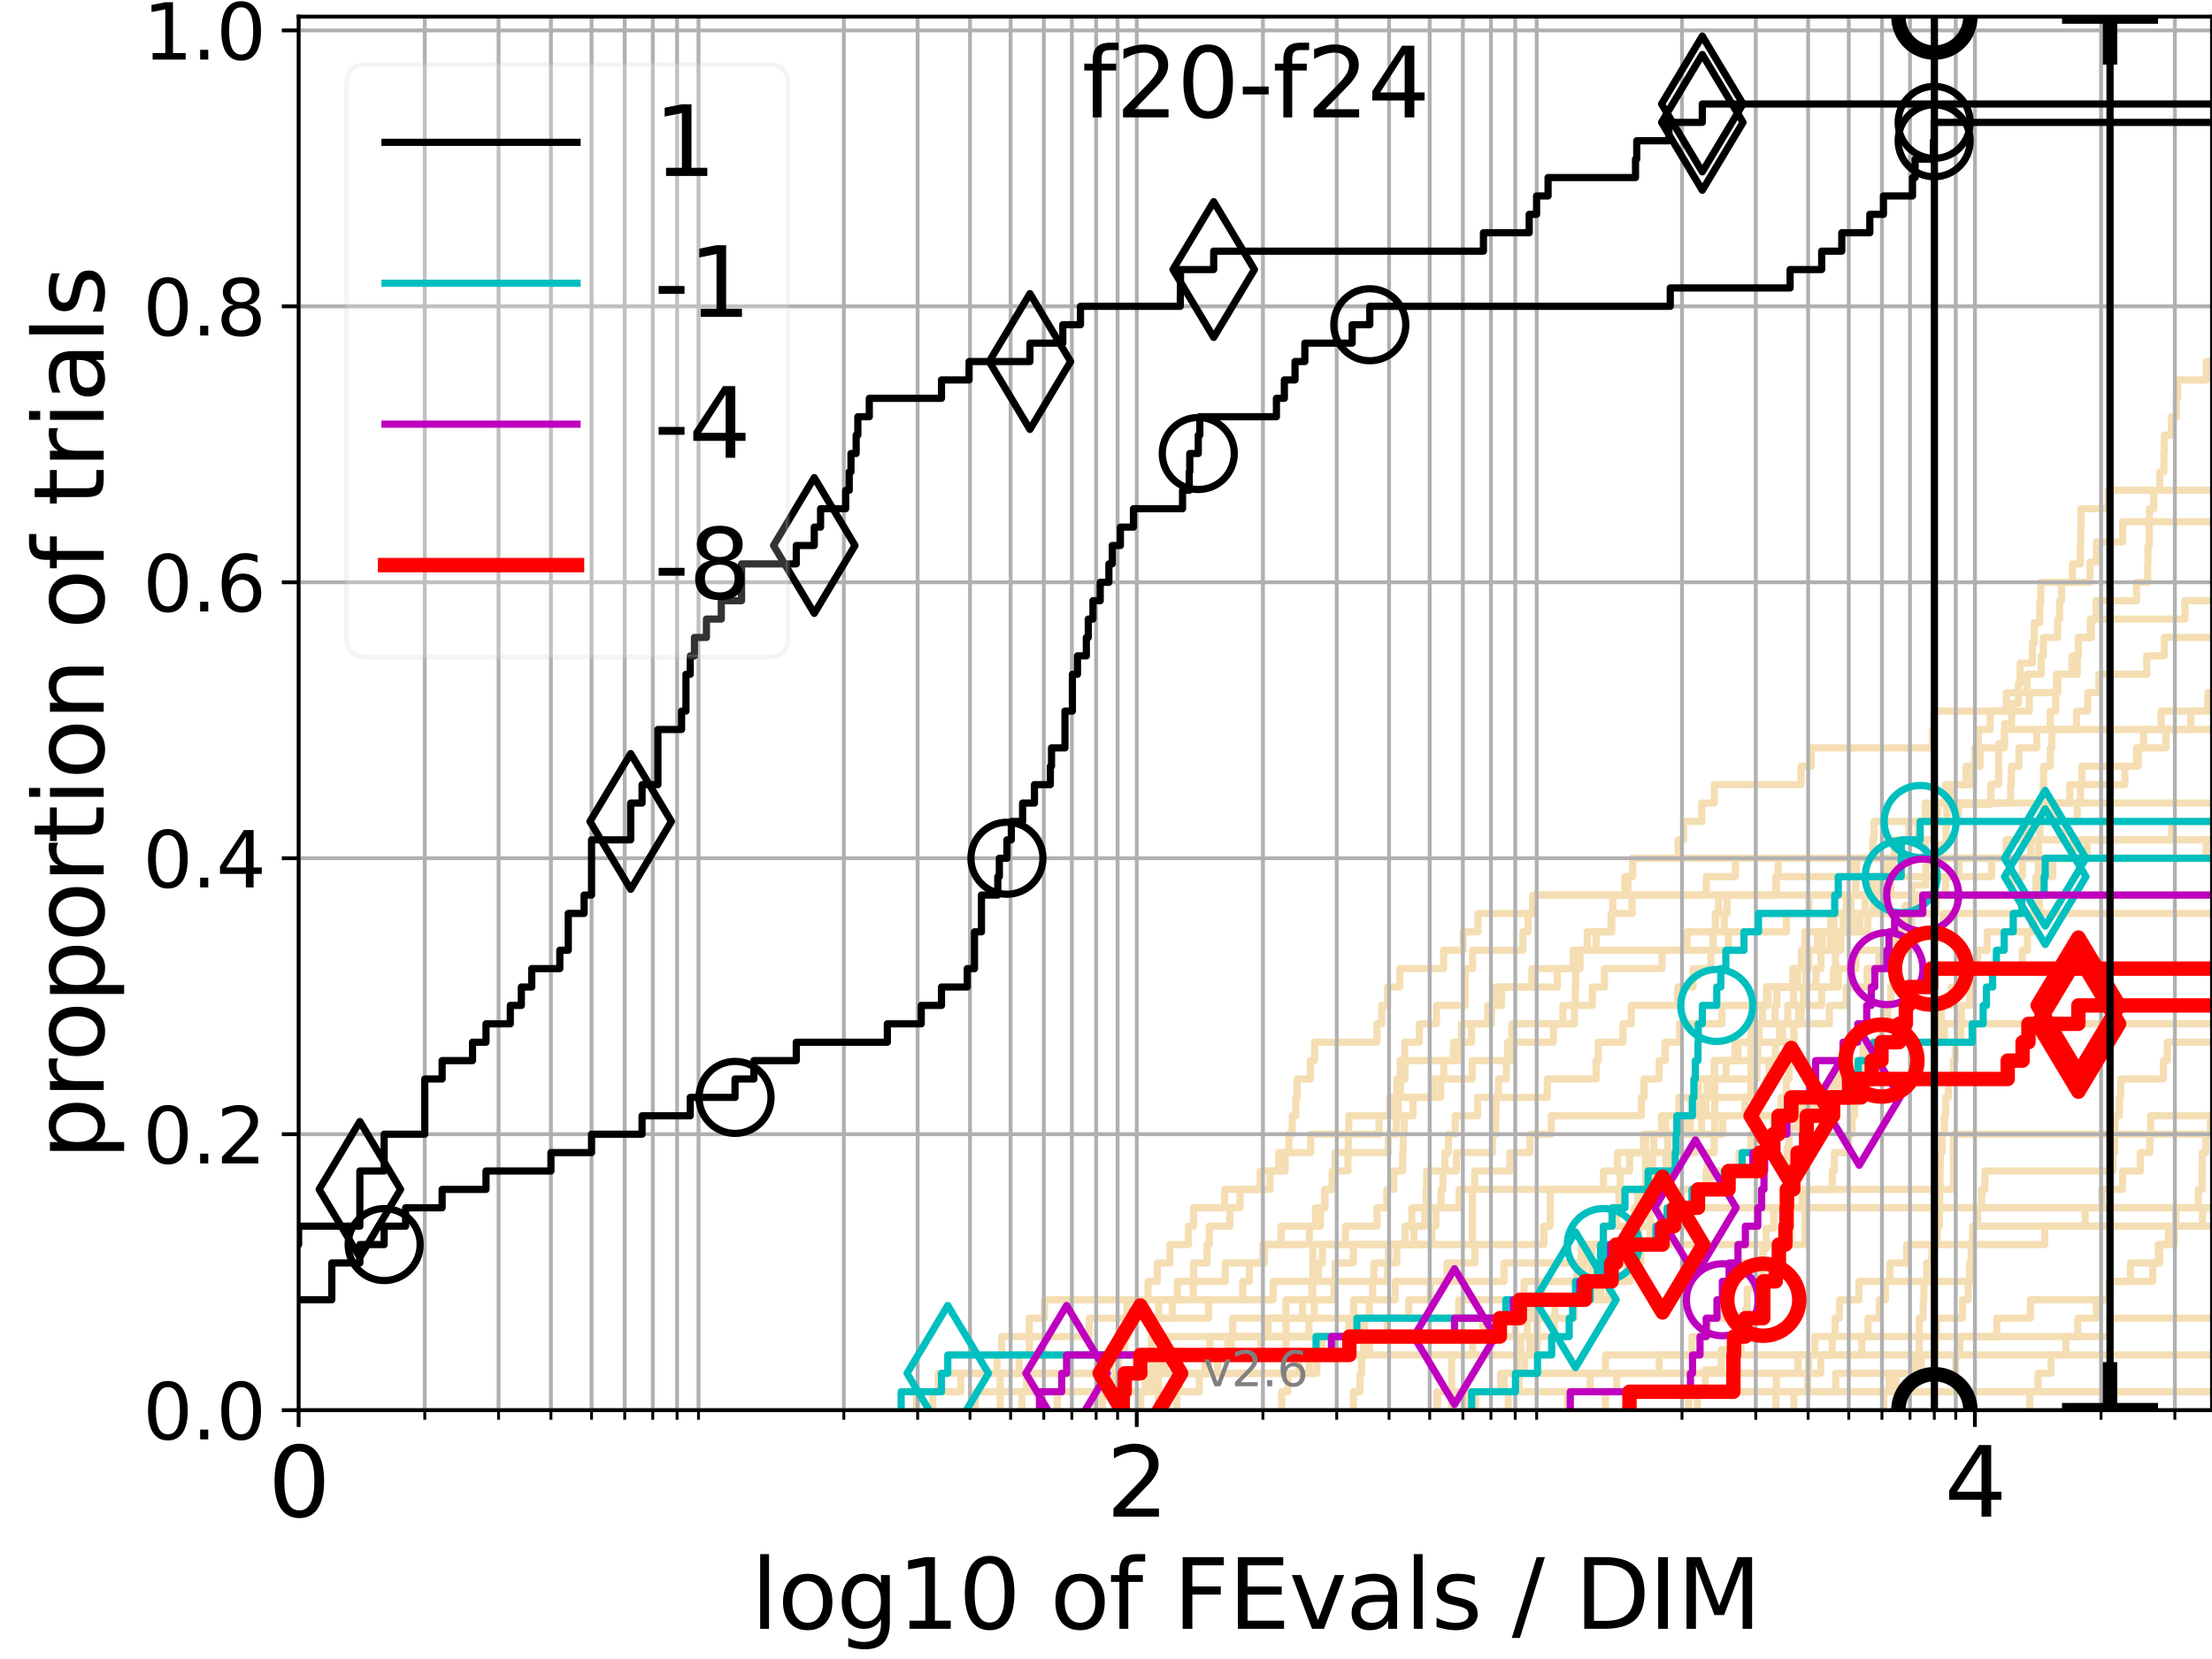 <?xml version="1.0" encoding="utf-8" standalone="no"?>
<!DOCTYPE svg PUBLIC "-//W3C//DTD SVG 1.1//EN"
  "http://www.w3.org/Graphics/SVG/1.1/DTD/svg11.dtd">
<svg height="345.6pt" version="1.1" viewBox="0 0 460.8 345.6" width="460.8pt" xmlns="http://www.w3.org/2000/svg" xmlns:xlink="http://www.w3.org/1999/xlink">
 <defs>
  <style type="text/css">*{stroke-linecap:butt;stroke-linejoin:round;}</style>
 </defs>
 <g id="figure_1">
  <g id="patch_1">
   <path d="M 0 345.6 
L 460.8 345.6 
L 460.8 0 
L 0 0 
z
" style="fill:#ffffff;"/>
  </g>
  <g id="axes_1">
   <g id="patch_2">
    <path d="M 62.208 293.76 
L 460.8 293.76 
L 460.8 3.456 
L 62.208 3.456 
z
" style="fill:#ffffff;"/>
   </g>
   <g id="line2d_1">
    <path clip-path="url(#pa500ad9c64)" d="M 228.349 293.76 
L 228.349 289.928 
L 231.877 289.928 
L 231.877 286.095 
L 232.983 286.095 
L 232.983 282.263 
L 234.302 282.263 
L 234.302 278.43 
L 234.464 278.43 
L 234.464 274.598 
L 234.785 274.598 
L 234.785 270.766 
L 239.162 270.766 
L 239.162 266.933 
L 241.106 266.933 
L 241.106 263.101 
L 243.722 263.101 
L 243.722 259.268 
L 247.565 259.268 
L 247.565 255.436 
L 248.635 255.436 
L 248.635 251.604 
L 255.1 251.604 
L 255.1 247.771 
L 262.517 247.771 
L 262.517 243.939 
L 267.724 243.939 
L 267.724 240.106 
L 268.487 240.106 
L 268.487 236.274 
L 269.204 236.274 
L 269.204 232.442 
L 269.939 232.442 
L 269.939 228.609 
L 270.223 228.609 
L 270.223 224.777 
L 272.979 224.777 
L 272.979 220.944 
L 273.874 220.944 
L 273.874 217.112 
L 286.862 217.112 
L 286.862 213.28 
L 287.842 213.28 
L 287.842 209.447 
L 289.046 209.447 
L 289.046 205.615 
L 291.597 205.615 
L 291.597 201.782 
L 300.734 201.782 
L 300.734 197.95 
L 304.793 197.95 
L 304.793 194.118 
L 307.894 194.118 
L 307.894 190.285 
L 319.272 190.285 
L 319.272 186.453 
L 319.272 186.453 
L 319.272 186.453 
L 460.8 186.453 
" style="fill:none;stroke:#f5deb3;stroke-linecap:square;stroke-width:1.5;"/>
   </g>
   <g id="line2d_2">
    <path clip-path="url(#pa500ad9c64)" d="M 302.41 293.76 
L 302.41 282.263 
L 320.2 282.263 
L 320.2 270.766 
L 333.482 270.766 
L 333.482 259.268 
L 376.04 259.268 
L 376.04 247.771 
L 406.939 247.771 
L 406.939 236.274 
L 406.939 236.274 
L 406.939 236.274 
L 460.8 236.274 
" style="fill:none;stroke:#f5deb3;stroke-linecap:square;stroke-width:1.5;"/>
   </g>
   <g id="line2d_3">
    <path clip-path="url(#pa500ad9c64)" d="M 190.908 293.76 
L 190.908 289.928 
L 195.459 289.928 
L 195.459 286.095 
L 231.267 286.095 
L 231.267 282.263 
L 232.731 282.263 
L 232.731 278.43 
L 234.945 278.43 
L 234.945 274.598 
L 241.376 274.598 
L 241.376 270.766 
L 245.27 270.766 
L 245.27 266.933 
L 248.635 266.933 
L 248.635 263.101 
L 251.468 263.101 
L 251.468 259.268 
L 251.929 259.268 
L 251.929 255.436 
L 256.207 255.436 
L 256.207 251.604 
L 258.329 251.604 
L 258.329 247.771 
L 264.577 247.771 
L 264.577 243.939 
L 266.392 243.939 
L 266.392 240.106 
L 273.037 240.106 
L 273.037 236.274 
L 280.981 236.274 
L 280.981 232.442 
L 289.54 232.442 
L 289.54 228.609 
L 300.125 228.609 
L 300.125 224.777 
L 300.762 224.777 
L 300.762 220.944 
L 302.771 220.944 
L 302.771 217.112 
L 306.544 217.112 
L 306.544 213.28 
L 310.685 213.28 
L 310.685 209.447 
L 311.56 209.447 
L 311.56 205.615 
L 324.435 205.615 
L 324.435 201.782 
L 327.752 201.782 
L 327.752 197.95 
L 356.881 197.95 
L 356.881 194.118 
L 359.195 194.118 
L 359.195 190.285 
L 359.753 190.285 
L 359.753 186.453 
L 370.035 186.453 
L 370.035 182.621 
L 386.106 182.621 
L 386.106 178.788 
L 386.106 178.788 
L 386.106 178.788 
L 460.8 178.788 
" style="fill:none;stroke:#f5deb3;stroke-linecap:square;stroke-width:1.5;"/>
   </g>
   <g id="line2d_4">
    <path clip-path="url(#pa500ad9c64)" d="M 220.243 293.76 
L 220.243 289.928 
L 239.938 289.928 
L 239.938 286.095 
L 240.007 286.095 
L 240.007 282.263 
L 242.697 282.263 
L 242.697 278.43 
L 272.685 278.43 
L 272.685 274.598 
L 273.788 274.598 
L 273.788 270.766 
L 277.877 270.766 
L 277.877 266.933 
L 278.133 266.933 
L 278.133 263.101 
L 281.938 263.101 
L 281.938 259.268 
L 292.689 259.268 
L 292.689 255.436 
L 294.104 255.436 
L 294.104 251.604 
L 297.095 251.604 
L 297.095 247.771 
L 297.203 247.771 
L 297.203 243.939 
L 301.014 243.939 
L 301.014 240.106 
L 301.732 240.106 
L 301.732 236.274 
L 303.142 236.274 
L 303.142 232.442 
L 307.801 232.442 
L 307.801 228.609 
L 322.333 228.609 
L 322.333 224.777 
L 332.498 224.777 
L 332.498 220.944 
L 332.939 220.944 
L 332.939 217.112 
L 338.093 217.112 
L 338.093 213.28 
L 339.815 213.28 
L 339.815 209.447 
L 349.508 209.447 
L 349.508 205.615 
L 352.707 205.615 
L 352.707 201.782 
L 356.408 201.782 
L 356.408 197.95 
L 360.066 197.95 
L 360.066 194.118 
L 372.152 194.118 
L 372.152 190.285 
L 376.831 190.285 
L 376.831 186.453 
L 392.059 186.453 
L 392.059 182.621 
L 392.93 182.621 
L 392.93 178.788 
L 394.606 178.788 
L 394.606 174.956 
L 397.678 174.956 
L 397.678 171.123 
L 403.614 171.123 
L 403.614 167.291 
L 403.614 167.291 
L 403.614 167.291 
L 460.8 167.291 
" style="fill:none;stroke:#f5deb3;stroke-linecap:square;stroke-width:1.5;"/>
   </g>
   <g id="line2d_5">
    <path clip-path="url(#pa500ad9c64)" d="M 326.555 293.76 
L 326.555 289.928 
L 326.555 289.928 
L 326.555 289.928 
L 460.8 289.928 
" style="fill:none;stroke:#f5deb3;stroke-linecap:square;stroke-width:1.5;"/>
   </g>
   <g id="line2d_6"/>
   <g id="line2d_7">
    <path clip-path="url(#pa500ad9c64)" d="M 243.213 293.76 
L 243.213 289.928 
L 249.837 289.928 
L 249.837 286.095 
L 251.776 286.095 
L 251.776 282.263 
L 255.796 282.263 
L 255.796 278.43 
L 264.174 278.43 
L 264.174 274.598 
L 318.839 274.598 
L 318.839 270.766 
L 332.867 270.766 
L 332.867 266.933 
L 336.327 266.933 
L 336.327 263.101 
L 337.159 263.101 
L 337.159 259.268 
L 341.333 259.268 
L 341.333 255.436 
L 351.826 255.436 
L 351.826 251.604 
L 354.193 251.604 
L 354.193 247.771 
L 355.418 247.771 
L 355.418 243.939 
L 355.637 243.939 
L 355.637 240.106 
L 357.088 240.106 
L 357.088 236.274 
L 358.866 236.274 
L 358.866 232.442 
L 363.541 232.442 
L 363.541 228.609 
L 364.739 228.609 
L 364.739 224.777 
L 365.983 224.777 
L 365.983 220.944 
L 372.139 220.944 
L 372.139 217.112 
L 373.69 217.112 
L 373.69 213.28 
L 375.222 213.28 
L 375.222 209.447 
L 379.473 209.447 
L 379.473 205.615 
L 382.986 205.615 
L 382.986 201.782 
L 386.631 201.782 
L 386.631 197.95 
L 398.086 197.95 
L 398.086 194.118 
L 398.221 194.118 
L 398.221 190.285 
L 403.333 190.285 
L 403.333 186.453 
L 419.102 186.453 
L 419.102 182.621 
L 421.311 182.621 
L 421.311 178.788 
L 423.027 178.788 
L 423.027 174.956 
L 430.274 174.956 
L 430.274 171.123 
L 432.721 171.123 
L 432.721 167.291 
L 433.408 167.291 
L 433.408 163.459 
L 442.649 163.459 
L 442.649 159.626 
L 445.088 159.626 
L 445.088 155.794 
L 451.206 155.794 
L 451.206 151.961 
L 456.377 151.961 
L 456.377 148.129 
L 459.928 148.129 
L 459.928 144.297 
L 461.189 144.297 
L 461.189 140.464 
L 461.8 140.464 
" style="fill:none;stroke:#f5deb3;stroke-linecap:square;stroke-width:1.5;"/>
   </g>
   <g id="line2d_8">
    <path clip-path="url(#pa500ad9c64)" d="M 369.958 293.76 
L 369.958 289.928 
L 376.578 289.928 
L 376.578 286.095 
L 379.312 286.095 
L 379.312 282.263 
L 381.685 282.263 
L 381.685 278.43 
L 382.291 278.43 
L 382.291 274.598 
L 383.21 274.598 
L 383.21 270.766 
L 387.249 270.766 
L 387.249 266.933 
L 410.87 266.933 
L 410.87 263.101 
L 411.051 263.101 
L 411.051 259.268 
L 411.07 259.268 
L 411.07 255.436 
L 411.992 255.436 
L 411.992 251.604 
L 412.817 251.604 
L 412.817 247.771 
L 413.496 247.771 
L 413.496 243.939 
L 440.155 243.939 
L 440.155 240.106 
L 440.558 240.106 
L 440.558 236.274 
L 440.606 236.274 
L 440.606 232.442 
L 441.493 232.442 
L 441.493 228.609 
L 441.783 228.609 
L 441.783 224.777 
L 450.673 224.777 
L 450.673 220.944 
L 451.477 220.944 
L 451.477 217.112 
L 461.8 217.112 
" style="fill:none;stroke:#f5deb3;stroke-linecap:square;stroke-width:1.5;"/>
   </g>
   <g id="line2d_9">
    <path clip-path="url(#pa500ad9c64)" d="M 234.221 293.76 
L 234.221 289.928 
L 238.804 289.928 
L 238.804 286.095 
L 251.054 286.095 
L 251.054 282.263 
L 252.031 282.263 
L 252.031 278.43 
L 288.989 278.43 
L 288.989 274.598 
L 293.463 274.598 
L 293.463 270.766 
L 297.982 270.766 
L 297.982 266.933 
L 301.444 266.933 
L 301.444 263.101 
L 307.249 263.101 
L 307.249 259.268 
L 321.627 259.268 
L 321.627 255.436 
L 322.909 255.436 
L 322.909 251.604 
L 322.94 251.604 
L 322.94 247.771 
L 334.046 247.771 
L 334.046 243.939 
L 336.959 243.939 
L 336.959 240.106 
L 347.414 240.106 
L 347.414 236.274 
L 351.592 236.274 
L 351.592 232.442 
L 354.097 232.442 
L 354.097 228.609 
L 355.623 228.609 
L 355.623 224.777 
L 359.593 224.777 
L 359.593 220.944 
L 362.054 220.944 
L 362.054 217.112 
L 365.387 217.112 
L 365.387 213.28 
L 365.39 213.28 
L 365.39 209.447 
L 368.217 209.447 
L 368.217 205.615 
L 373.466 205.615 
L 373.466 201.782 
L 376.021 201.782 
L 376.021 197.95 
L 378.623 197.95 
L 378.623 194.118 
L 382.054 194.118 
L 382.054 190.285 
L 390.33 190.285 
L 390.33 186.453 
L 391.771 186.453 
L 391.771 182.621 
L 393.18 182.621 
L 393.18 178.788 
L 401.029 178.788 
L 401.029 174.956 
L 402.973 174.956 
L 402.973 171.123 
L 407.942 171.123 
L 407.942 167.291 
L 418.85 167.291 
L 418.85 163.459 
L 419.012 163.459 
L 419.012 159.626 
L 420.575 159.626 
L 420.575 155.794 
L 424.303 155.794 
L 424.303 151.961 
L 427.111 151.961 
L 427.111 148.129 
L 428.237 148.129 
L 428.237 144.297 
L 428.41 144.297 
L 428.41 140.464 
L 432.716 140.464 
L 432.716 136.632 
L 432.954 136.632 
L 432.954 132.799 
L 435.717 132.799 
L 435.717 128.967 
L 436.653 128.967 
L 436.653 125.135 
L 445.08 125.135 
L 445.08 121.302 
L 447.4 121.302 
L 447.4 117.47 
L 447.455 117.47 
L 447.455 113.637 
L 447.725 113.637 
L 447.725 109.805 
L 447.757 109.805 
L 447.757 105.973 
L 448.683 105.973 
L 448.683 102.14 
L 449.938 102.14 
L 449.938 98.308 
L 450.778 98.308 
L 450.778 94.475 
L 450.846 94.475 
L 450.846 90.643 
L 452.351 90.643 
L 452.351 86.811 
L 453.378 86.811 
L 453.378 82.978 
L 453.609 82.978 
L 453.609 79.146 
L 459.592 79.146 
L 459.592 75.313 
L 461.8 75.313 
" style="fill:none;stroke:#f5deb3;stroke-linecap:square;stroke-width:1.5;"/>
   </g>
   <g id="line2d_10">
    <path clip-path="url(#pa500ad9c64)" d="M 353.602 293.76 
L 353.602 289.928 
L 370.051 289.928 
L 370.051 286.095 
L 374.556 286.095 
L 374.556 282.263 
L 378.061 282.263 
L 378.061 278.43 
L 389.153 278.43 
L 389.153 274.598 
L 391.515 274.598 
L 391.515 270.766 
L 392.773 270.766 
L 392.773 266.933 
L 393.721 266.933 
L 393.721 263.101 
L 397.207 263.101 
L 397.207 259.268 
L 425.943 259.268 
L 425.943 255.436 
L 434.381 255.436 
L 434.381 251.604 
L 437.837 251.604 
L 437.837 247.771 
L 442.18 247.771 
L 442.18 243.939 
L 445.858 243.939 
L 445.858 240.106 
L 447.839 240.106 
L 447.839 236.274 
L 448.019 236.274 
L 448.019 232.442 
L 461.8 232.442 
" style="fill:none;stroke:#f5deb3;stroke-linecap:square;stroke-width:1.5;"/>
   </g>
   <g id="line2d_11">
    <path clip-path="url(#pa500ad9c64)" d="M 299.317 293.76 
L 299.317 289.928 
L 331.237 289.928 
L 331.237 286.095 
L 345.638 286.095 
L 345.638 282.263 
L 352.467 282.263 
L 352.467 278.43 
L 355.745 278.43 
L 355.745 274.598 
L 359.183 274.598 
L 359.183 270.766 
L 360.478 270.766 
L 360.478 266.933 
L 361.715 266.933 
L 361.715 263.101 
L 371.332 263.101 
L 371.332 259.268 
L 373.007 259.268 
L 373.007 255.436 
L 373.066 255.436 
L 373.066 251.604 
L 375.394 251.604 
L 375.394 247.771 
L 381.697 247.771 
L 381.697 243.939 
L 382.134 243.939 
L 382.134 240.106 
L 385.123 240.106 
L 385.123 236.274 
L 385.816 236.274 
L 385.816 232.442 
L 386.371 232.442 
L 386.371 228.609 
L 386.814 228.609 
L 386.814 224.777 
L 387.631 224.777 
L 387.631 220.944 
L 392.153 220.944 
L 392.153 217.112 
L 403.793 217.112 
L 403.793 213.28 
L 404.441 213.28 
L 404.441 209.447 
L 406.525 209.447 
L 406.525 205.615 
L 410.685 205.615 
L 410.685 201.782 
L 412.019 201.782 
L 412.019 197.95 
L 413.95 197.95 
L 413.95 194.118 
L 423.654 194.118 
L 423.654 190.285 
L 424.827 190.285 
L 424.827 186.453 
L 424.94 186.453 
L 424.94 182.621 
L 427.615 182.621 
L 427.615 178.788 
L 431.822 178.788 
L 431.822 174.956 
L 452.407 174.956 
L 452.407 171.123 
L 461.8 171.123 
" style="fill:none;stroke:#f5deb3;stroke-linecap:square;stroke-width:1.5;"/>
   </g>
   <g id="line2d_12">
    <path clip-path="url(#pa500ad9c64)" d="M 237.635 293.76 
L 237.635 289.928 
L 241.039 289.928 
L 241.039 286.095 
L 242.632 286.095 
L 242.632 282.263 
L 256.524 282.263 
L 256.524 278.43 
L 256.794 278.43 
L 256.794 274.598 
L 271.337 274.598 
L 271.337 270.766 
L 273.299 270.766 
L 273.299 266.933 
L 274.664 266.933 
L 274.664 263.101 
L 275.493 263.101 
L 275.493 259.268 
L 280.264 259.268 
L 280.264 255.436 
L 286.882 255.436 
L 286.882 251.604 
L 288.893 251.604 
L 288.893 247.771 
L 290.362 247.771 
L 290.362 243.939 
L 292.2 243.939 
L 292.2 240.106 
L 292.305 240.106 
L 292.305 236.274 
L 292.515 236.274 
L 292.515 232.442 
L 294.354 232.442 
L 294.354 228.609 
L 298.596 228.609 
L 298.596 224.777 
L 306.677 224.777 
L 306.677 220.944 
L 314.99 220.944 
L 314.99 217.112 
L 323.599 217.112 
L 323.599 213.28 
L 327.992 213.28 
L 327.992 209.447 
L 331.706 209.447 
L 331.706 205.615 
L 334.226 205.615 
L 334.226 201.782 
L 346.223 201.782 
L 346.223 197.95 
L 351.434 197.95 
L 351.434 194.118 
L 357.325 194.118 
L 357.325 190.285 
L 358.001 190.285 
L 358.001 186.453 
L 369.94 186.453 
L 369.94 182.621 
L 370.426 182.621 
L 370.426 178.788 
L 370.426 178.788 
L 370.426 178.788 
L 460.8 178.788 
" style="fill:none;stroke:#f5deb3;stroke-linecap:square;stroke-width:1.5;"/>
   </g>
   <g id="line2d_13">
    <path clip-path="url(#pa500ad9c64)" d="M 299.477 293.76 
L 299.477 289.928 
L 312.592 289.928 
L 312.592 286.095 
L 317.563 286.095 
L 317.563 282.263 
L 318.691 282.263 
L 318.691 278.43 
L 323.821 278.43 
L 323.821 274.598 
L 327.951 274.598 
L 327.951 270.766 
L 331.35 270.766 
L 331.35 266.933 
L 331.619 266.933 
L 331.619 263.101 
L 331.619 263.101 
L 331.619 259.268 
L 334.029 259.268 
L 334.029 255.436 
L 347.798 255.436 
L 347.798 251.604 
L 347.798 251.604 
L 347.798 251.604 
L 460.8 251.604 
" style="fill:none;stroke:#f5deb3;stroke-linecap:square;stroke-width:1.5;"/>
   </g>
   <g id="line2d_14">
    <path clip-path="url(#pa500ad9c64)" d="M 203.19 293.76 
L 203.19 289.928 
L 213.866 289.928 
L 213.866 286.095 
L 270.598 286.095 
L 270.598 282.263 
L 306.797 282.263 
L 306.797 278.43 
L 315.65 278.43 
L 315.65 274.598 
L 320.116 274.598 
L 320.116 270.766 
L 321.31 270.766 
L 321.31 266.933 
L 328.529 266.933 
L 328.529 263.101 
L 329.396 263.101 
L 329.396 259.268 
L 334.093 259.268 
L 334.093 255.436 
L 336.715 255.436 
L 336.715 251.604 
L 337.239 251.604 
L 337.239 247.771 
L 337.533 247.771 
L 337.533 243.939 
L 339.478 243.939 
L 339.478 240.106 
L 342.378 240.106 
L 342.378 236.274 
L 346.129 236.274 
L 346.129 232.442 
L 349.752 232.442 
L 349.752 228.609 
L 367.977 228.609 
L 367.977 224.777 
L 368.515 224.777 
L 368.515 220.944 
L 369.859 220.944 
L 369.859 217.112 
L 370.722 217.112 
L 370.722 213.28 
L 381.096 213.28 
L 381.096 209.447 
L 384.609 209.447 
L 384.609 205.615 
L 388.944 205.615 
L 388.944 201.782 
L 391.414 201.782 
L 391.414 197.95 
L 394.703 197.95 
L 394.703 194.118 
L 404.802 194.118 
L 404.802 190.285 
L 404.802 190.285 
L 404.802 190.285 
L 460.8 190.285 
" style="fill:none;stroke:#f5deb3;stroke-linecap:square;stroke-width:1.5;"/>
   </g>
   <g id="line2d_15">
    <path clip-path="url(#pa500ad9c64)" d="M 422.843 293.76 
L 422.843 289.928 
L 424.559 289.928 
L 424.559 286.095 
L 427.257 286.095 
L 427.257 282.263 
L 430.359 282.263 
L 430.359 278.43 
L 432.834 278.43 
L 432.834 274.598 
L 436.701 274.598 
L 436.701 270.766 
L 439.37 270.766 
L 439.37 266.933 
L 443.82 266.933 
L 443.82 263.101 
L 449.91 263.101 
L 449.91 259.268 
L 452.936 259.268 
L 452.936 255.436 
L 453.241 255.436 
L 453.241 251.604 
L 457.952 251.604 
L 457.952 247.771 
L 458.743 247.771 
L 458.743 243.939 
L 458.795 243.939 
L 458.795 240.106 
L 459.468 240.106 
L 459.468 236.274 
L 460.471 236.274 
L 460.471 232.442 
L 461.8 232.442 
" style="fill:none;stroke:#f5deb3;stroke-linecap:square;stroke-width:1.5;"/>
   </g>
   <g id="line2d_16">
    <path clip-path="url(#pa500ad9c64)" d="M 305.133 293.76 
L 305.133 289.928 
L 382.41 289.928 
L 382.41 286.095 
L 407.395 286.095 
L 407.395 282.263 
L 408.252 282.263 
L 408.252 278.43 
L 415.964 278.43 
L 415.964 274.598 
L 422.967 274.598 
L 422.967 270.766 
L 439.53 270.766 
L 439.53 266.933 
L 448.462 266.933 
L 448.462 263.101 
L 449.629 263.101 
L 449.629 259.268 
L 451.732 259.268 
L 451.732 255.436 
L 458.826 255.436 
L 458.826 251.604 
L 461.8 251.604 
" style="fill:none;stroke:#f5deb3;stroke-linecap:square;stroke-width:1.5;"/>
   </g>
   <g id="line2d_17">
    <path clip-path="url(#pa500ad9c64)" d="M 314.181 293.76 
L 314.181 289.928 
L 316.447 289.928 
L 316.447 286.095 
L 334.446 286.095 
L 334.446 282.263 
L 403.161 282.263 
L 403.161 278.43 
L 439.462 278.43 
L 439.462 274.598 
L 439.462 274.598 
L 439.462 274.598 
L 460.8 274.598 
" style="fill:none;stroke:#f5deb3;stroke-linecap:square;stroke-width:1.5;"/>
   </g>
   <g id="line2d_18">
    <path clip-path="url(#pa500ad9c64)" d="M 212.881 293.76 
L 212.881 289.928 
L 230.826 289.928 
L 230.826 286.095 
L 238.297 286.095 
L 238.297 282.263 
L 239.868 282.263 
L 239.868 278.43 
L 240.216 278.43 
L 240.216 274.598 
L 251.776 274.598 
L 251.776 270.766 
L 258.884 270.766 
L 258.884 266.933 
L 260.257 266.933 
L 260.257 263.101 
L 263.014 263.101 
L 263.014 259.268 
L 266.875 259.268 
L 266.875 255.436 
L 275.081 255.436 
L 275.081 251.604 
L 275.928 251.604 
L 275.928 247.771 
L 277.542 247.771 
L 277.542 243.939 
L 278.107 243.939 
L 278.107 240.106 
L 289.199 240.106 
L 289.199 236.274 
L 290.875 236.274 
L 290.875 232.442 
L 291.274 232.442 
L 291.274 228.609 
L 291.74 228.609 
L 291.74 224.777 
L 292.689 224.777 
L 292.689 220.944 
L 303.77 220.944 
L 303.77 217.112 
L 304.464 217.112 
L 304.464 213.28 
L 309.943 213.28 
L 309.943 209.447 
L 312.797 209.447 
L 312.797 205.615 
L 319.126 205.615 
L 319.126 201.782 
L 328.885 201.782 
L 328.885 197.95 
L 332.504 197.95 
L 332.504 194.118 
L 335.618 194.118 
L 335.618 190.285 
L 339.985 190.285 
L 339.985 186.453 
L 355.455 186.453 
L 355.455 182.621 
L 361.515 182.621 
L 361.515 178.788 
L 361.515 178.788 
L 361.515 178.788 
L 460.8 178.788 
" style="fill:none;stroke:#f5deb3;stroke-linecap:square;stroke-width:1.5;"/>
   </g>
   <g id="line2d_19">
    <path clip-path="url(#pa500ad9c64)" d="M 351.79 293.76 
L 351.79 289.554 
L 355.248 289.554 
L 355.248 285.347 
L 358.559 285.347 
L 358.559 281.141 
L 362.662 281.141 
L 362.662 276.935 
L 363.667 276.935 
L 363.667 272.729 
L 363.981 272.729 
L 363.981 268.522 
L 367.07 268.522 
L 367.07 264.316 
L 367.214 264.316 
L 367.214 260.11 
L 367.915 260.11 
L 367.915 255.903 
L 369.473 255.903 
L 369.473 251.697 
L 371.434 251.697 
L 371.434 247.491 
L 372.103 247.491 
L 372.103 243.285 
L 372.267 243.285 
L 372.267 239.078 
L 372.674 239.078 
L 372.674 234.872 
L 374.686 234.872 
L 374.686 230.666 
L 381.288 230.666 
L 381.288 226.459 
L 382.735 226.459 
L 382.735 222.253 
L 388.115 222.253 
L 388.115 218.047 
L 391.977 218.047 
L 391.977 213.841 
L 393.184 213.841 
L 393.184 209.634 
L 393.908 209.634 
L 393.908 205.428 
L 394.265 205.428 
L 394.267 197.015 
L 396.851 197.015 
L 396.924 188.603 
L 398.293 188.603 
L 398.293 184.397 
L 401.203 184.397 
L 401.203 180.19 
L 404.181 180.19 
L 404.181 175.984 
L 405.419 175.984 
L 405.419 171.778 
L 405.58 171.778 
L 405.58 167.571 
L 414.726 167.571 
L 414.726 163.365 
L 416.333 163.365 
L 416.364 154.952 
L 417.614 154.952 
L 417.614 150.746 
L 419.053 150.746 
L 419.053 146.54 
L 420.487 146.54 
L 420.487 142.334 
L 420.825 142.334 
L 420.825 138.127 
L 423.387 138.127 
L 423.387 133.921 
L 423.796 133.921 
L 423.796 129.715 
L 424.922 129.715 
L 424.922 125.508 
L 425.128 125.508 
L 425.128 121.302 
L 435.392 121.302 
L 435.392 117.096 
L 436.734 117.096 
L 436.734 112.89 
L 442.179 112.89 
L 442.179 108.683 
L 461.8 108.683 
L 461.8 108.683 
" style="fill:none;stroke:#f5deb3;stroke-linecap:square;stroke-width:1.5;"/>
   </g>
   <g id="line2d_20">
    <path clip-path="url(#pa500ad9c64)" d="M 208.344 293.76 
L 208.344 289.928 
L 208.344 289.928 
L 208.344 286.095 
L 212.307 286.095 
L 212.307 282.263 
L 214.418 282.263 
L 214.418 278.43 
L 226.9 278.43 
L 226.9 274.598 
L 244.224 274.598 
L 244.224 270.766 
L 248.579 270.766 
L 248.579 266.933 
L 255.241 266.933 
L 255.241 263.101 
L 263.429 263.101 
L 263.429 259.268 
L 272.774 259.268 
L 272.774 255.436 
L 274.044 255.436 
L 274.044 251.604 
L 276.009 251.604 
L 276.009 247.771 
L 277.542 247.771 
L 277.542 243.939 
L 280.791 243.939 
L 280.791 240.106 
L 280.886 240.106 
L 280.886 236.274 
L 287.285 236.274 
L 287.285 232.442 
L 290.306 232.442 
L 290.306 228.609 
L 290.984 228.609 
L 290.984 224.777 
L 291.668 224.777 
L 291.668 220.944 
L 292.637 220.944 
L 292.637 217.112 
L 295.677 217.112 
L 295.677 213.28 
L 299.23 213.28 
L 299.23 209.447 
L 305.208 209.447 
L 305.208 205.615 
L 305.22 205.615 
L 305.22 201.782 
L 306.761 201.782 
L 306.761 197.95 
L 317.246 197.95 
L 317.246 194.118 
L 318.339 194.118 
L 318.339 190.285 
L 319.794 190.285 
L 319.794 186.453 
L 338.49 186.453 
L 338.49 182.621 
L 340.12 182.621 
L 340.12 178.788 
L 434.788 178.788 
L 434.788 174.956 
L 434.788 174.956 
L 434.788 174.956 
L 460.8 174.956 
" style="fill:none;stroke:#f5deb3;stroke-linecap:square;stroke-width:1.5;"/>
   </g>
   <g id="line2d_21">
    <path clip-path="url(#pa500ad9c64)" d="M 373.684 293.76 
L 373.684 289.928 
L 393.55 289.928 
L 393.55 286.095 
L 400.215 286.095 
L 400.215 282.263 
L 400.215 282.263 
L 400.215 282.263 
L 460.8 282.263 
" style="fill:none;stroke:#f5deb3;stroke-linecap:square;stroke-width:1.5;"/>
   </g>
   <g id="line2d_22">
    <path clip-path="url(#pa500ad9c64)" d="M 194.313 293.76 
L 194.313 289.928 
L 200.124 289.928 
L 200.124 286.095 
L 207.696 286.095 
L 207.696 282.263 
L 208.664 282.263 
L 208.664 278.43 
L 214.418 278.43 
L 214.418 274.598 
L 217.568 274.598 
L 217.568 270.766 
L 265.227 270.766 
L 265.227 266.933 
L 289.046 266.933 
L 289.046 263.101 
L 290.984 263.101 
L 290.984 259.268 
L 294.57 259.268 
L 294.57 255.436 
L 296.831 255.436 
L 296.831 251.604 
L 303.964 251.604 
L 303.964 247.771 
L 307.213 247.771 
L 307.213 243.939 
L 314.544 243.939 
L 314.544 240.106 
L 318.708 240.106 
L 318.708 236.274 
L 323.166 236.274 
L 323.166 232.442 
L 341.93 232.442 
L 341.93 228.609 
L 342.481 228.609 
L 342.481 224.777 
L 345.634 224.777 
L 345.634 220.944 
L 346.873 220.944 
L 346.873 217.112 
L 349.891 217.112 
L 349.891 213.28 
L 358.72 213.28 
L 358.72 209.447 
L 368.305 209.447 
L 368.305 205.615 
L 374.462 205.615 
L 374.462 201.782 
L 375.263 201.782 
L 375.263 197.95 
L 375.968 197.95 
L 375.968 194.118 
L 389.096 194.118 
L 389.096 190.285 
L 399.041 190.285 
L 399.041 186.453 
L 405.311 186.453 
L 405.311 182.621 
L 414.912 182.621 
L 414.912 178.788 
L 417.927 178.788 
L 417.927 174.956 
L 422.148 174.956 
L 422.148 171.123 
L 427.873 171.123 
L 427.873 167.291 
L 431.166 167.291 
L 431.166 163.459 
L 433.695 163.459 
L 433.695 159.626 
L 445.428 159.626 
L 445.428 155.794 
L 446.535 155.794 
L 446.535 151.961 
L 450.201 151.961 
L 450.201 148.129 
L 460.891 148.129 
L 460.891 144.297 
L 461.8 144.297 
" style="fill:none;stroke:#f5deb3;stroke-linecap:square;stroke-width:1.5;"/>
   </g>
   <g id="line2d_23">
    <path clip-path="url(#pa500ad9c64)" d="M 307.367 293.76 
L 307.367 289.928 
L 313.314 289.928 
L 313.314 286.095 
L 316.037 286.095 
L 316.037 282.263 
L 316.771 282.263 
L 316.771 278.43 
L 318.162 278.43 
L 318.162 274.598 
L 320.941 274.598 
L 320.941 270.766 
L 335.218 270.766 
L 335.218 266.933 
L 338.882 266.933 
L 338.882 263.101 
L 339.092 263.101 
L 339.092 259.268 
L 340.643 259.268 
L 340.643 255.436 
L 347.659 255.436 
L 347.659 251.604 
L 350.326 251.604 
L 350.326 247.771 
L 356.301 247.771 
L 356.301 243.939 
L 362.296 243.939 
L 362.296 240.106 
L 364.765 240.106 
L 364.765 236.274 
L 369.444 236.274 
L 369.444 232.442 
L 382.042 232.442 
L 382.042 228.609 
L 382.077 228.609 
L 382.077 224.777 
L 384.676 224.777 
L 384.676 220.944 
L 389.272 220.944 
L 389.272 217.112 
L 405.071 217.112 
L 405.071 213.28 
L 405.071 213.28 
L 405.071 213.28 
L 460.8 213.28 
" style="fill:none;stroke:#f5deb3;stroke-linecap:square;stroke-width:1.5;"/>
   </g>
   <g id="line2d_24">
    <path clip-path="url(#pa500ad9c64)" d="M 267.012 293.76 
L 267.012 289.928 
L 268.29 289.928 
L 268.29 286.095 
L 274.327 286.095 
L 274.327 282.263 
L 275.356 282.263 
L 275.356 278.43 
L 281.122 278.43 
L 281.122 274.598 
L 281.984 274.598 
L 281.984 270.766 
L 290.638 270.766 
L 290.638 266.933 
L 313.304 266.933 
L 313.304 263.101 
L 338.313 263.101 
L 338.313 259.268 
L 339.184 259.268 
L 339.184 255.436 
L 340.476 255.436 
L 340.476 251.604 
L 341.759 251.604 
L 341.759 247.771 
L 343.472 247.771 
L 343.472 243.939 
L 344.278 243.939 
L 344.278 240.106 
L 344.495 240.106 
L 344.495 236.274 
L 346.998 236.274 
L 346.998 232.442 
L 355.348 232.442 
L 355.348 228.609 
L 356.034 228.609 
L 356.034 224.777 
L 357.081 224.777 
L 357.081 220.944 
L 366.156 220.944 
L 366.156 217.112 
L 371.362 217.112 
L 371.362 213.28 
L 372.42 213.28 
L 372.42 209.447 
L 373.637 209.447 
L 373.637 205.615 
L 373.805 205.615 
L 373.805 201.782 
L 376.232 201.782 
L 376.232 197.95 
L 382.389 197.95 
L 382.389 194.118 
L 384.012 194.118 
L 384.012 190.285 
L 384.619 190.285 
L 384.619 186.453 
L 390.21 186.453 
L 390.21 182.621 
L 393.727 182.621 
L 393.727 178.788 
L 395.395 178.788 
L 395.395 174.956 
L 399.541 174.956 
L 399.541 171.123 
L 401.054 171.123 
L 401.054 167.291 
L 405.307 167.291 
L 405.307 163.459 
L 411.142 163.459 
L 411.142 159.626 
L 412.517 159.626 
L 412.517 155.794 
L 417.552 155.794 
L 417.552 151.961 
L 432.581 151.961 
L 432.581 148.129 
L 434.913 148.129 
L 434.913 144.297 
L 437.232 144.297 
L 437.232 140.464 
L 447.215 140.464 
L 447.215 136.632 
L 450.853 136.632 
L 450.853 132.799 
L 461.8 132.799 
" style="fill:none;stroke:#f5deb3;stroke-linecap:square;stroke-width:1.5;"/>
   </g>
   <g id="line2d_25">
    <path clip-path="url(#pa500ad9c64)" d="M 392.416 293.76 
L 392.416 289.928 
L 394.999 289.928 
L 394.999 286.095 
L 398.803 286.095 
L 398.803 282.263 
L 399.796 282.263 
L 399.796 278.43 
L 399.827 278.43 
L 399.827 274.598 
L 400.634 274.598 
L 400.634 270.766 
L 400.787 270.766 
L 400.787 266.933 
L 401.37 266.933 
L 401.37 263.101 
L 402.444 263.101 
L 402.444 259.268 
L 403.574 259.268 
L 403.574 255.436 
L 404.008 255.436 
L 404.008 251.604 
L 404.067 251.604 
L 404.067 247.771 
L 404.121 247.771 
L 404.121 243.939 
L 404.185 243.939 
L 404.185 240.106 
L 404.554 240.106 
L 404.554 236.274 
L 405.062 236.274 
L 405.062 232.442 
L 405.309 232.442 
L 405.309 228.609 
L 405.902 228.609 
L 405.902 224.777 
L 406.943 224.777 
L 406.943 220.944 
L 407.326 220.944 
L 407.326 217.112 
L 408.498 217.112 
L 408.498 213.28 
L 408.594 213.28 
L 408.594 209.447 
L 410.383 209.447 
L 410.383 205.615 
L 410.575 205.615 
L 410.575 201.782 
L 421.294 201.782 
L 421.294 197.95 
L 422.359 197.95 
L 422.359 194.118 
L 423.315 194.118 
L 423.315 190.285 
L 423.634 190.285 
L 423.634 186.453 
L 424.117 186.453 
L 424.117 182.621 
L 424.638 182.621 
L 424.638 178.788 
L 424.661 178.788 
L 424.661 174.956 
L 424.941 174.956 
L 424.941 171.123 
L 425.617 171.123 
L 425.617 167.291 
L 425.626 167.291 
L 425.626 163.459 
L 425.717 163.459 
L 425.717 159.626 
L 427.121 159.626 
L 427.121 155.794 
L 427.433 155.794 
L 427.433 151.961 
L 427.433 151.961 
L 427.433 151.961 
L 460.8 151.961 
" style="fill:none;stroke:#f5deb3;stroke-linecap:square;stroke-width:1.5;"/>
   </g>
   <g id="line2d_26">
    <path clip-path="url(#pa500ad9c64)" d="M 281.938 293.76 
L 281.938 289.928 
L 283.319 289.928 
L 283.319 286.095 
L 283.652 286.095 
L 283.652 282.263 
L 284.09 282.263 
L 284.09 278.43 
L 284.264 278.43 
L 284.264 274.598 
L 285.249 274.598 
L 285.249 270.766 
L 285.96 270.766 
L 285.96 266.933 
L 286.209 266.933 
L 286.209 263.101 
L 289.256 263.101 
L 289.256 259.268 
L 298.252 259.268 
L 298.252 255.436 
L 299.127 255.436 
L 299.127 251.604 
L 300.196 251.604 
L 300.196 247.771 
L 300.593 247.771 
L 300.593 243.939 
L 303.418 243.939 
L 303.418 240.106 
L 310.911 240.106 
L 310.911 236.274 
L 311.613 236.274 
L 311.613 232.442 
L 311.634 232.442 
L 311.634 228.609 
L 312.168 228.609 
L 312.168 224.777 
L 313.815 224.777 
L 313.815 220.944 
L 314.063 220.944 
L 314.063 217.112 
L 314.942 217.112 
L 314.942 213.28 
L 325.575 213.28 
L 325.575 209.447 
L 328.149 209.447 
L 328.149 205.615 
L 328.244 205.615 
L 328.244 201.782 
L 329.145 201.782 
L 329.145 197.95 
L 330.648 197.95 
L 330.648 194.118 
L 335.774 194.118 
L 335.774 190.285 
L 335.969 190.285 
L 335.969 186.453 
L 339.118 186.453 
L 339.118 182.621 
L 340.09 182.621 
L 340.09 178.788 
L 349.586 178.788 
L 349.586 174.956 
L 350.73 174.956 
L 350.73 171.123 
L 354.511 171.123 
L 354.511 167.291 
L 357.129 167.291 
L 357.129 163.459 
L 375.202 163.459 
L 375.202 159.626 
L 377.319 159.626 
L 377.319 155.794 
L 402.542 155.794 
L 402.542 151.961 
L 402.884 151.961 
L 402.884 148.129 
L 417.953 148.129 
L 417.953 144.297 
L 422.283 144.297 
L 422.283 140.464 
L 425.209 140.464 
L 425.209 136.632 
L 425.678 136.632 
L 425.678 132.799 
L 428.64 132.799 
L 428.64 128.967 
L 429.053 128.967 
L 429.053 125.135 
L 429.443 125.135 
L 429.443 121.302 
L 431.731 121.302 
L 431.731 117.47 
L 433.373 117.47 
L 433.373 113.637 
L 433.444 113.637 
L 433.444 109.805 
L 433.509 109.805 
L 433.509 105.973 
L 439.189 105.973 
L 439.189 102.14 
L 439.189 102.14 
L 439.189 102.14 
L 460.8 102.14 
" style="fill:none;stroke:#f5deb3;stroke-linecap:square;stroke-width:1.5;"/>
   </g>
   <g id="line2d_27">
    <path clip-path="url(#pa500ad9c64)" d="M 229.654 293.76 
L 229.654 289.928 
L 238.587 289.928 
L 238.587 286.095 
L 272.715 286.095 
L 272.715 282.263 
L 285.291 282.263 
L 285.291 278.43 
L 308.915 278.43 
L 308.915 274.598 
L 323.928 274.598 
L 323.928 270.766 
L 328.978 270.766 
L 328.978 266.933 
L 329.927 266.933 
L 329.927 263.101 
L 330.321 263.101 
L 330.321 259.268 
L 338.547 259.268 
L 338.547 255.436 
L 341.13 255.436 
L 341.13 251.604 
L 341.14 251.604 
L 341.14 247.771 
L 344.01 247.771 
L 344.01 243.939 
L 347.056 243.939 
L 347.056 240.106 
L 349.493 240.106 
L 349.493 236.274 
L 352.161 236.274 
L 352.161 232.442 
L 352.273 232.442 
L 352.273 228.609 
L 353.779 228.609 
L 353.779 224.777 
L 357.176 224.777 
L 357.176 220.944 
L 361.436 220.944 
L 361.436 217.112 
L 366.432 217.112 
L 366.432 213.28 
L 369.777 213.28 
L 369.777 209.447 
L 370.164 209.447 
L 370.164 205.615 
L 381.943 205.615 
L 381.943 201.782 
L 382.373 201.782 
L 382.373 197.95 
L 383.498 197.95 
L 383.498 194.118 
L 386.185 194.118 
L 386.185 190.285 
L 388.554 190.285 
L 388.554 186.453 
L 389.598 186.453 
L 389.598 182.621 
L 394.365 182.621 
L 394.365 178.788 
L 459.558 178.788 
L 459.558 174.956 
L 459.558 174.956 
L 459.558 174.956 
L 460.8 174.956 
" style="fill:none;stroke:#f5deb3;stroke-linecap:square;stroke-width:1.5;"/>
   </g>
   <g id="line2d_28">
    <path clip-path="url(#pa500ad9c64)" d="M 245.148 293.76 
L 245.148 289.928 
L 245.752 289.928 
L 245.752 286.095 
L 253.669 286.095 
L 253.669 282.263 
L 262.709 282.263 
L 262.709 278.43 
L 281.028 278.43 
L 281.028 274.598 
L 303.886 274.598 
L 303.886 270.766 
L 317.5 270.766 
L 317.5 266.933 
L 339.594 266.933 
L 339.594 263.101 
L 341.816 263.101 
L 341.816 259.268 
L 343.762 259.268 
L 343.762 255.436 
L 343.794 255.436 
L 343.794 251.604 
L 345.539 251.604 
L 345.539 247.771 
L 345.9 247.771 
L 345.9 243.939 
L 348.31 243.939 
L 348.31 240.106 
L 353.168 240.106 
L 353.168 236.274 
L 354.49 236.274 
L 354.49 232.442 
L 370.999 232.442 
L 370.999 228.609 
L 372.139 228.609 
L 372.139 224.777 
L 372.71 224.777 
L 372.71 220.944 
L 373.032 220.944 
L 373.032 217.112 
L 373.678 217.112 
L 373.678 213.28 
L 374.692 213.28 
L 374.692 209.447 
L 375.715 209.447 
L 375.715 205.615 
L 376.196 205.615 
L 376.196 201.782 
L 376.818 201.782 
L 376.818 197.95 
L 381.289 197.95 
L 381.289 194.118 
L 381.373 194.118 
L 381.373 190.285 
L 385.552 190.285 
L 385.552 186.453 
L 386.596 186.453 
L 386.596 182.621 
L 386.73 182.621 
L 386.73 178.788 
L 390.127 178.788 
L 390.127 174.956 
L 390.398 174.956 
L 390.398 171.123 
L 402.346 171.123 
L 402.346 167.291 
L 406.246 167.291 
L 406.246 163.459 
L 409.55 163.459 
L 409.55 159.626 
L 411.37 159.626 
L 411.37 155.794 
L 412.094 155.794 
L 412.094 151.961 
L 414.6 151.961 
L 414.6 148.129 
L 422.726 148.129 
L 422.726 144.297 
L 428.694 144.297 
L 428.694 140.464 
L 431.625 140.464 
L 431.625 136.632 
L 432.958 136.632 
L 432.958 132.799 
L 435.438 132.799 
L 435.438 128.967 
L 455.163 128.967 
L 455.163 125.135 
L 461.8 125.135 
" style="fill:none;stroke:#f5deb3;stroke-linecap:square;stroke-width:1.5;"/>
   </g>
   <g id="line2d_29">
    <path clip-path="url(#pa500ad9c64)" d="M 241.309 293.76 
L 241.309 289.928 
L 241.309 289.928 
L 241.309 286.095 
L 241.309 286.095 
L 241.309 282.263 
L 267.891 282.263 
L 267.891 278.43 
L 267.891 278.43 
L 267.891 274.598 
L 267.891 274.598 
L 267.891 270.766 
L 273.472 270.766 
L 273.472 266.933 
L 273.472 266.933 
L 273.472 263.101 
L 273.472 263.101 
L 273.472 259.268 
L 306.725 259.268 
L 306.725 255.436 
L 306.725 255.436 
L 306.725 251.604 
L 306.725 251.604 
L 306.725 247.771 
L 342.802 247.771 
L 342.802 243.939 
L 342.802 243.939 
L 342.802 240.106 
L 342.802 240.106 
L 342.802 236.274 
L 357.224 236.274 
L 357.224 232.442 
L 357.224 232.442 
L 357.224 228.609 
L 357.224 228.609 
L 357.224 224.777 
L 364.77 224.777 
L 364.77 220.944 
L 364.77 220.944 
L 364.77 217.112 
L 364.77 217.112 
L 364.77 213.28 
L 367.18 213.28 
L 367.18 209.447 
L 367.977 209.447 
L 367.977 205.615 
L 378.31 205.615 
L 378.31 201.782 
L 379.346 201.782 
L 379.346 197.95 
L 379.592 197.95 
L 379.592 194.118 
L 387.467 194.118 
L 387.467 190.285 
L 390.289 190.285 
L 390.289 186.453 
L 393.898 186.453 
L 393.898 182.621 
L 408.067 182.621 
L 408.067 178.788 
L 408.067 178.788 
L 408.067 178.788 
L 460.8 178.788 
" style="fill:none;stroke:#f5deb3;stroke-linecap:square;stroke-width:1.5;"/>
   </g>
   <g id="line2d_30">
    <path clip-path="url(#pa500ad9c64)" d="M 334.435 293.76 
L 334.435 289.928 
L 336.802 289.928 
L 336.802 286.095 
L 376.756 286.095 
L 376.756 282.263 
L 387.832 282.263 
L 387.832 278.43 
L 403.393 278.43 
L 403.393 274.598 
L 408.819 274.598 
L 408.819 270.766 
L 409.997 270.766 
L 409.997 266.933 
L 410.304 266.933 
L 410.304 263.101 
L 410.617 263.101 
L 410.617 259.268 
L 410.943 259.268 
L 410.943 255.436 
L 410.943 255.436 
L 410.943 255.436 
L 460.8 255.436 
" style="fill:none;stroke:#f5deb3;stroke-linecap:square;stroke-width:1.5;"/>
   </g>
   <g id="matplotlib.axis_1">
    <g id="xtick_1">
     <g id="line2d_31">
      <path clip-path="url(#pa500ad9c64)" d="M 62.208 293.76 
L 62.208 3.456 
" style="fill:none;stroke:#b0b0b0;stroke-linecap:square;stroke-width:0.8;"/>
     </g>
     <g id="line2d_32">
      <defs>
       <path d="M 0 0 
L 0 3.5 
" id="m68fd8b6493" style="stroke:#000000;stroke-width:0.8;"/>
      </defs>
      <g>
       <use style="stroke:#000000;stroke-width:0.8;" x="62.208" xlink:href="#m68fd8b6493" y="293.76"/>
      </g>
     </g>
     <g id="text_1">
      <!-- 0 -->
      <g transform="translate(55.846 315.957)scale(0.2 -0.2)">
       <defs>
        <path d="M 2034 4250 
Q 1547 4250 1301 3770 
Q 1056 3291 1056 2328 
Q 1056 1369 1301 889 
Q 1547 409 2034 409 
Q 2525 409 2770 889 
Q 3016 1369 3016 2328 
Q 3016 3291 2770 3770 
Q 2525 4250 2034 4250 
z
M 2034 4750 
Q 2819 4750 3233 4129 
Q 3647 3509 3647 2328 
Q 3647 1150 3233 529 
Q 2819 -91 2034 -91 
Q 1250 -91 836 529 
Q 422 1150 422 2328 
Q 422 3509 836 4129 
Q 1250 4750 2034 4750 
z
" id="DejaVuSans-30" transform="scale(0.016)"/>
       </defs>
       <use xlink:href="#DejaVuSans-30"/>
      </g>
     </g>
    </g>
    <g id="xtick_2">
     <g id="line2d_33">
      <path clip-path="url(#pa500ad9c64)" d="M 236.81 293.76 
L 236.81 3.456 
" style="fill:none;stroke:#b0b0b0;stroke-linecap:square;stroke-width:0.8;"/>
     </g>
     <g id="line2d_34">
      <g>
       <use style="stroke:#000000;stroke-width:0.8;" x="236.81" xlink:href="#m68fd8b6493" y="293.76"/>
      </g>
     </g>
     <g id="text_2">
      <!-- 2 -->
      <g transform="translate(230.447 315.957)scale(0.2 -0.2)">
       <defs>
        <path d="M 1228 531 
L 3431 531 
L 3431 0 
L 469 0 
L 469 531 
Q 828 903 1448 1529 
Q 2069 2156 2228 2338 
Q 2531 2678 2651 2914 
Q 2772 3150 2772 3378 
Q 2772 3750 2511 3984 
Q 2250 4219 1831 4219 
Q 1534 4219 1204 4116 
Q 875 4013 500 3803 
L 500 4441 
Q 881 4594 1212 4672 
Q 1544 4750 1819 4750 
Q 2544 4750 2975 4387 
Q 3406 4025 3406 3419 
Q 3406 3131 3298 2873 
Q 3191 2616 2906 2266 
Q 2828 2175 2409 1742 
Q 1991 1309 1228 531 
z
" id="DejaVuSans-32" transform="scale(0.016)"/>
       </defs>
       <use xlink:href="#DejaVuSans-32"/>
      </g>
     </g>
    </g>
    <g id="xtick_3">
     <g id="line2d_35">
      <path clip-path="url(#pa500ad9c64)" d="M 411.411 293.76 
L 411.411 3.456 
" style="fill:none;stroke:#b0b0b0;stroke-linecap:square;stroke-width:0.8;"/>
     </g>
     <g id="line2d_36">
      <g>
       <use style="stroke:#000000;stroke-width:0.8;" x="411.411" xlink:href="#m68fd8b6493" y="293.76"/>
      </g>
     </g>
     <g id="text_3">
      <!-- 4 -->
      <g transform="translate(405.049 315.957)scale(0.2 -0.2)">
       <defs>
        <path d="M 2419 4116 
L 825 1625 
L 2419 1625 
L 2419 4116 
z
M 2253 4666 
L 3047 4666 
L 3047 1625 
L 3713 1625 
L 3713 1100 
L 3047 1100 
L 3047 0 
L 2419 0 
L 2419 1100 
L 313 1100 
L 313 1709 
L 2253 4666 
z
" id="DejaVuSans-34" transform="scale(0.016)"/>
       </defs>
       <use xlink:href="#DejaVuSans-34"/>
      </g>
     </g>
    </g>
    <g id="xtick_4">
     <g id="line2d_37">
      <path clip-path="url(#pa500ad9c64)" d="M 88.488 293.76 
L 88.488 3.456 
" style="fill:none;stroke:#b0b0b0;stroke-linecap:square;stroke-width:0.8;"/>
     </g>
     <g id="line2d_38">
      <defs>
       <path d="M 0 0 
L 0 2 
" id="md817fb538e" style="stroke:#000000;stroke-width:0.6;"/>
      </defs>
      <g>
       <use style="stroke:#000000;stroke-width:0.6;" x="88.488" xlink:href="#md817fb538e" y="293.76"/>
      </g>
     </g>
    </g>
    <g id="xtick_5">
     <g id="line2d_39">
      <path clip-path="url(#pa500ad9c64)" d="M 103.861 293.76 
L 103.861 3.456 
" style="fill:none;stroke:#b0b0b0;stroke-linecap:square;stroke-width:0.8;"/>
     </g>
     <g id="line2d_40">
      <g>
       <use style="stroke:#000000;stroke-width:0.6;" x="103.861" xlink:href="#md817fb538e" y="293.76"/>
      </g>
     </g>
    </g>
    <g id="xtick_6">
     <g id="line2d_41">
      <path clip-path="url(#pa500ad9c64)" d="M 114.768 293.76 
L 114.768 3.456 
" style="fill:none;stroke:#b0b0b0;stroke-linecap:square;stroke-width:0.8;"/>
     </g>
     <g id="line2d_42">
      <g>
       <use style="stroke:#000000;stroke-width:0.6;" x="114.768" xlink:href="#md817fb538e" y="293.76"/>
      </g>
     </g>
    </g>
    <g id="xtick_7">
     <g id="line2d_43">
      <path clip-path="url(#pa500ad9c64)" d="M 123.229 293.76 
L 123.229 3.456 
" style="fill:none;stroke:#b0b0b0;stroke-linecap:square;stroke-width:0.8;"/>
     </g>
     <g id="line2d_44">
      <g>
       <use style="stroke:#000000;stroke-width:0.6;" x="123.229" xlink:href="#md817fb538e" y="293.76"/>
      </g>
     </g>
    </g>
    <g id="xtick_8">
     <g id="line2d_45">
      <path clip-path="url(#pa500ad9c64)" d="M 130.141 293.76 
L 130.141 3.456 
" style="fill:none;stroke:#b0b0b0;stroke-linecap:square;stroke-width:0.8;"/>
     </g>
     <g id="line2d_46">
      <g>
       <use style="stroke:#000000;stroke-width:0.6;" x="130.141" xlink:href="#md817fb538e" y="293.76"/>
      </g>
     </g>
    </g>
    <g id="xtick_9">
     <g id="line2d_47">
      <path clip-path="url(#pa500ad9c64)" d="M 135.986 293.76 
L 135.986 3.456 
" style="fill:none;stroke:#b0b0b0;stroke-linecap:square;stroke-width:0.8;"/>
     </g>
     <g id="line2d_48">
      <g>
       <use style="stroke:#000000;stroke-width:0.6;" x="135.986" xlink:href="#md817fb538e" y="293.76"/>
      </g>
     </g>
    </g>
    <g id="xtick_10">
     <g id="line2d_49">
      <path clip-path="url(#pa500ad9c64)" d="M 141.048 293.76 
L 141.048 3.456 
" style="fill:none;stroke:#b0b0b0;stroke-linecap:square;stroke-width:0.8;"/>
     </g>
     <g id="line2d_50">
      <g>
       <use style="stroke:#000000;stroke-width:0.6;" x="141.048" xlink:href="#md817fb538e" y="293.76"/>
      </g>
     </g>
    </g>
    <g id="xtick_11">
     <g id="line2d_51">
      <path clip-path="url(#pa500ad9c64)" d="M 145.514 293.76 
L 145.514 3.456 
" style="fill:none;stroke:#b0b0b0;stroke-linecap:square;stroke-width:0.8;"/>
     </g>
     <g id="line2d_52">
      <g>
       <use style="stroke:#000000;stroke-width:0.6;" x="145.514" xlink:href="#md817fb538e" y="293.76"/>
      </g>
     </g>
    </g>
    <g id="xtick_12">
     <g id="line2d_53">
      <path clip-path="url(#pa500ad9c64)" d="M 175.789 293.76 
L 175.789 3.456 
" style="fill:none;stroke:#b0b0b0;stroke-linecap:square;stroke-width:0.8;"/>
     </g>
     <g id="line2d_54">
      <g>
       <use style="stroke:#000000;stroke-width:0.6;" x="175.789" xlink:href="#md817fb538e" y="293.76"/>
      </g>
     </g>
    </g>
    <g id="xtick_13">
     <g id="line2d_55">
      <path clip-path="url(#pa500ad9c64)" d="M 191.162 293.76 
L 191.162 3.456 
" style="fill:none;stroke:#b0b0b0;stroke-linecap:square;stroke-width:0.8;"/>
     </g>
     <g id="line2d_56">
      <g>
       <use style="stroke:#000000;stroke-width:0.6;" x="191.162" xlink:href="#md817fb538e" y="293.76"/>
      </g>
     </g>
    </g>
    <g id="xtick_14">
     <g id="line2d_57">
      <path clip-path="url(#pa500ad9c64)" d="M 202.069 293.76 
L 202.069 3.456 
" style="fill:none;stroke:#b0b0b0;stroke-linecap:square;stroke-width:0.8;"/>
     </g>
     <g id="line2d_58">
      <g>
       <use style="stroke:#000000;stroke-width:0.6;" x="202.069" xlink:href="#md817fb538e" y="293.76"/>
      </g>
     </g>
    </g>
    <g id="xtick_15">
     <g id="line2d_59">
      <path clip-path="url(#pa500ad9c64)" d="M 210.529 293.76 
L 210.529 3.456 
" style="fill:none;stroke:#b0b0b0;stroke-linecap:square;stroke-width:0.8;"/>
     </g>
     <g id="line2d_60">
      <g>
       <use style="stroke:#000000;stroke-width:0.6;" x="210.529" xlink:href="#md817fb538e" y="293.76"/>
      </g>
     </g>
    </g>
    <g id="xtick_16">
     <g id="line2d_61">
      <path clip-path="url(#pa500ad9c64)" d="M 217.442 293.76 
L 217.442 3.456 
" style="fill:none;stroke:#b0b0b0;stroke-linecap:square;stroke-width:0.8;"/>
     </g>
     <g id="line2d_62">
      <g>
       <use style="stroke:#000000;stroke-width:0.6;" x="217.442" xlink:href="#md817fb538e" y="293.76"/>
      </g>
     </g>
    </g>
    <g id="xtick_17">
     <g id="line2d_63">
      <path clip-path="url(#pa500ad9c64)" d="M 223.286 293.76 
L 223.286 3.456 
" style="fill:none;stroke:#b0b0b0;stroke-linecap:square;stroke-width:0.8;"/>
     </g>
     <g id="line2d_64">
      <g>
       <use style="stroke:#000000;stroke-width:0.6;" x="223.286" xlink:href="#md817fb538e" y="293.76"/>
      </g>
     </g>
    </g>
    <g id="xtick_18">
     <g id="line2d_65">
      <path clip-path="url(#pa500ad9c64)" d="M 228.349 293.76 
L 228.349 3.456 
" style="fill:none;stroke:#b0b0b0;stroke-linecap:square;stroke-width:0.8;"/>
     </g>
     <g id="line2d_66">
      <g>
       <use style="stroke:#000000;stroke-width:0.6;" x="228.349" xlink:href="#md817fb538e" y="293.76"/>
      </g>
     </g>
    </g>
    <g id="xtick_19">
     <g id="line2d_67">
      <path clip-path="url(#pa500ad9c64)" d="M 232.815 293.76 
L 232.815 3.456 
" style="fill:none;stroke:#b0b0b0;stroke-linecap:square;stroke-width:0.8;"/>
     </g>
     <g id="line2d_68">
      <g>
       <use style="stroke:#000000;stroke-width:0.6;" x="232.815" xlink:href="#md817fb538e" y="293.76"/>
      </g>
     </g>
    </g>
    <g id="xtick_20">
     <g id="line2d_69">
      <path clip-path="url(#pa500ad9c64)" d="M 263.09 293.76 
L 263.09 3.456 
" style="fill:none;stroke:#b0b0b0;stroke-linecap:square;stroke-width:0.8;"/>
     </g>
     <g id="line2d_70">
      <g>
       <use style="stroke:#000000;stroke-width:0.6;" x="263.09" xlink:href="#md817fb538e" y="293.76"/>
      </g>
     </g>
    </g>
    <g id="xtick_21">
     <g id="line2d_71">
      <path clip-path="url(#pa500ad9c64)" d="M 278.463 293.76 
L 278.463 3.456 
" style="fill:none;stroke:#b0b0b0;stroke-linecap:square;stroke-width:0.8;"/>
     </g>
     <g id="line2d_72">
      <g>
       <use style="stroke:#000000;stroke-width:0.6;" x="278.463" xlink:href="#md817fb538e" y="293.76"/>
      </g>
     </g>
    </g>
    <g id="xtick_22">
     <g id="line2d_73">
      <path clip-path="url(#pa500ad9c64)" d="M 289.37 293.76 
L 289.37 3.456 
" style="fill:none;stroke:#b0b0b0;stroke-linecap:square;stroke-width:0.8;"/>
     </g>
     <g id="line2d_74">
      <g>
       <use style="stroke:#000000;stroke-width:0.6;" x="289.37" xlink:href="#md817fb538e" y="293.76"/>
      </g>
     </g>
    </g>
    <g id="xtick_23">
     <g id="line2d_75">
      <path clip-path="url(#pa500ad9c64)" d="M 297.83 293.76 
L 297.83 3.456 
" style="fill:none;stroke:#b0b0b0;stroke-linecap:square;stroke-width:0.8;"/>
     </g>
     <g id="line2d_76">
      <g>
       <use style="stroke:#000000;stroke-width:0.6;" x="297.83" xlink:href="#md817fb538e" y="293.76"/>
      </g>
     </g>
    </g>
    <g id="xtick_24">
     <g id="line2d_77">
      <path clip-path="url(#pa500ad9c64)" d="M 304.743 293.76 
L 304.743 3.456 
" style="fill:none;stroke:#b0b0b0;stroke-linecap:square;stroke-width:0.8;"/>
     </g>
     <g id="line2d_78">
      <g>
       <use style="stroke:#000000;stroke-width:0.6;" x="304.743" xlink:href="#md817fb538e" y="293.76"/>
      </g>
     </g>
    </g>
    <g id="xtick_25">
     <g id="line2d_79">
      <path clip-path="url(#pa500ad9c64)" d="M 310.587 293.76 
L 310.587 3.456 
" style="fill:none;stroke:#b0b0b0;stroke-linecap:square;stroke-width:0.8;"/>
     </g>
     <g id="line2d_80">
      <g>
       <use style="stroke:#000000;stroke-width:0.6;" x="310.587" xlink:href="#md817fb538e" y="293.76"/>
      </g>
     </g>
    </g>
    <g id="xtick_26">
     <g id="line2d_81">
      <path clip-path="url(#pa500ad9c64)" d="M 315.65 293.76 
L 315.65 3.456 
" style="fill:none;stroke:#b0b0b0;stroke-linecap:square;stroke-width:0.8;"/>
     </g>
     <g id="line2d_82">
      <g>
       <use style="stroke:#000000;stroke-width:0.6;" x="315.65" xlink:href="#md817fb538e" y="293.76"/>
      </g>
     </g>
    </g>
    <g id="xtick_27">
     <g id="line2d_83">
      <path clip-path="url(#pa500ad9c64)" d="M 320.116 293.76 
L 320.116 3.456 
" style="fill:none;stroke:#b0b0b0;stroke-linecap:square;stroke-width:0.8;"/>
     </g>
     <g id="line2d_84">
      <g>
       <use style="stroke:#000000;stroke-width:0.6;" x="320.116" xlink:href="#md817fb538e" y="293.76"/>
      </g>
     </g>
    </g>
    <g id="xtick_28">
     <g id="line2d_85">
      <path clip-path="url(#pa500ad9c64)" d="M 350.39 293.76 
L 350.39 3.456 
" style="fill:none;stroke:#b0b0b0;stroke-linecap:square;stroke-width:0.8;"/>
     </g>
     <g id="line2d_86">
      <g>
       <use style="stroke:#000000;stroke-width:0.6;" x="350.39" xlink:href="#md817fb538e" y="293.76"/>
      </g>
     </g>
    </g>
    <g id="xtick_29">
     <g id="line2d_87">
      <path clip-path="url(#pa500ad9c64)" d="M 365.763 293.76 
L 365.763 3.456 
" style="fill:none;stroke:#b0b0b0;stroke-linecap:square;stroke-width:0.8;"/>
     </g>
     <g id="line2d_88">
      <g>
       <use style="stroke:#000000;stroke-width:0.6;" x="365.763" xlink:href="#md817fb538e" y="293.76"/>
      </g>
     </g>
    </g>
    <g id="xtick_30">
     <g id="line2d_89">
      <path clip-path="url(#pa500ad9c64)" d="M 376.671 293.76 
L 376.671 3.456 
" style="fill:none;stroke:#b0b0b0;stroke-linecap:square;stroke-width:0.8;"/>
     </g>
     <g id="line2d_90">
      <g>
       <use style="stroke:#000000;stroke-width:0.6;" x="376.671" xlink:href="#md817fb538e" y="293.76"/>
      </g>
     </g>
    </g>
    <g id="xtick_31">
     <g id="line2d_91">
      <path clip-path="url(#pa500ad9c64)" d="M 385.131 293.76 
L 385.131 3.456 
" style="fill:none;stroke:#b0b0b0;stroke-linecap:square;stroke-width:0.8;"/>
     </g>
     <g id="line2d_92">
      <g>
       <use style="stroke:#000000;stroke-width:0.6;" x="385.131" xlink:href="#md817fb538e" y="293.76"/>
      </g>
     </g>
    </g>
    <g id="xtick_32">
     <g id="line2d_93">
      <path clip-path="url(#pa500ad9c64)" d="M 392.044 293.76 
L 392.044 3.456 
" style="fill:none;stroke:#b0b0b0;stroke-linecap:square;stroke-width:0.8;"/>
     </g>
     <g id="line2d_94">
      <g>
       <use style="stroke:#000000;stroke-width:0.6;" x="392.044" xlink:href="#md817fb538e" y="293.76"/>
      </g>
     </g>
    </g>
    <g id="xtick_33">
     <g id="line2d_95">
      <path clip-path="url(#pa500ad9c64)" d="M 397.888 293.76 
L 397.888 3.456 
" style="fill:none;stroke:#b0b0b0;stroke-linecap:square;stroke-width:0.8;"/>
     </g>
     <g id="line2d_96">
      <g>
       <use style="stroke:#000000;stroke-width:0.6;" x="397.888" xlink:href="#md817fb538e" y="293.76"/>
      </g>
     </g>
    </g>
    <g id="xtick_34">
     <g id="line2d_97">
      <path clip-path="url(#pa500ad9c64)" d="M 402.951 293.76 
L 402.951 3.456 
" style="fill:none;stroke:#b0b0b0;stroke-linecap:square;stroke-width:0.8;"/>
     </g>
     <g id="line2d_98">
      <g>
       <use style="stroke:#000000;stroke-width:0.6;" x="402.951" xlink:href="#md817fb538e" y="293.76"/>
      </g>
     </g>
    </g>
    <g id="xtick_35">
     <g id="line2d_99">
      <path clip-path="url(#pa500ad9c64)" d="M 407.416 293.76 
L 407.416 3.456 
" style="fill:none;stroke:#b0b0b0;stroke-linecap:square;stroke-width:0.8;"/>
     </g>
     <g id="line2d_100">
      <g>
       <use style="stroke:#000000;stroke-width:0.6;" x="407.416" xlink:href="#md817fb538e" y="293.76"/>
      </g>
     </g>
    </g>
    <g id="xtick_36">
     <g id="line2d_101">
      <path clip-path="url(#pa500ad9c64)" d="M 437.691 293.76 
L 437.691 3.456 
" style="fill:none;stroke:#b0b0b0;stroke-linecap:square;stroke-width:0.8;"/>
     </g>
     <g id="line2d_102">
      <g>
       <use style="stroke:#000000;stroke-width:0.6;" x="437.691" xlink:href="#md817fb538e" y="293.76"/>
      </g>
     </g>
    </g>
    <g id="xtick_37">
     <g id="line2d_103">
      <path clip-path="url(#pa500ad9c64)" d="M 453.064 293.76 
L 453.064 3.456 
" style="fill:none;stroke:#b0b0b0;stroke-linecap:square;stroke-width:0.8;"/>
     </g>
     <g id="line2d_104">
      <g>
       <use style="stroke:#000000;stroke-width:0.6;" x="453.064" xlink:href="#md817fb538e" y="293.76"/>
      </g>
     </g>
    </g>
    <g id="text_4">
     <!-- log10 of FEvals / DIM -->
     <g transform="translate(156.431 339.313)scale(0.2 -0.2)">
      <defs>
       <path d="M 603 4863 
L 1178 4863 
L 1178 0 
L 603 0 
L 603 4863 
z
" id="DejaVuSans-6c" transform="scale(0.016)"/>
       <path d="M 1959 3097 
Q 1497 3097 1228 2736 
Q 959 2375 959 1747 
Q 959 1119 1226 758 
Q 1494 397 1959 397 
Q 2419 397 2687 759 
Q 2956 1122 2956 1747 
Q 2956 2369 2687 2733 
Q 2419 3097 1959 3097 
z
M 1959 3584 
Q 2709 3584 3137 3096 
Q 3566 2609 3566 1747 
Q 3566 888 3137 398 
Q 2709 -91 1959 -91 
Q 1206 -91 779 398 
Q 353 888 353 1747 
Q 353 2609 779 3096 
Q 1206 3584 1959 3584 
z
" id="DejaVuSans-6f" transform="scale(0.016)"/>
       <path d="M 2906 1791 
Q 2906 2416 2648 2759 
Q 2391 3103 1925 3103 
Q 1463 3103 1205 2759 
Q 947 2416 947 1791 
Q 947 1169 1205 825 
Q 1463 481 1925 481 
Q 2391 481 2648 825 
Q 2906 1169 2906 1791 
z
M 3481 434 
Q 3481 -459 3084 -895 
Q 2688 -1331 1869 -1331 
Q 1566 -1331 1297 -1286 
Q 1028 -1241 775 -1147 
L 775 -588 
Q 1028 -725 1275 -790 
Q 1522 -856 1778 -856 
Q 2344 -856 2625 -561 
Q 2906 -266 2906 331 
L 2906 616 
Q 2728 306 2450 153 
Q 2172 0 1784 0 
Q 1141 0 747 490 
Q 353 981 353 1791 
Q 353 2603 747 3093 
Q 1141 3584 1784 3584 
Q 2172 3584 2450 3431 
Q 2728 3278 2906 2969 
L 2906 3500 
L 3481 3500 
L 3481 434 
z
" id="DejaVuSans-67" transform="scale(0.016)"/>
       <path d="M 794 531 
L 1825 531 
L 1825 4091 
L 703 3866 
L 703 4441 
L 1819 4666 
L 2450 4666 
L 2450 531 
L 3481 531 
L 3481 0 
L 794 0 
L 794 531 
z
" id="DejaVuSans-31" transform="scale(0.016)"/>
       <path id="DejaVuSans-20" transform="scale(0.016)"/>
       <path d="M 2375 4863 
L 2375 4384 
L 1825 4384 
Q 1516 4384 1395 4259 
Q 1275 4134 1275 3809 
L 1275 3500 
L 2222 3500 
L 2222 3053 
L 1275 3053 
L 1275 0 
L 697 0 
L 697 3053 
L 147 3053 
L 147 3500 
L 697 3500 
L 697 3744 
Q 697 4328 969 4595 
Q 1241 4863 1831 4863 
L 2375 4863 
z
" id="DejaVuSans-66" transform="scale(0.016)"/>
       <path d="M 628 4666 
L 3309 4666 
L 3309 4134 
L 1259 4134 
L 1259 2759 
L 3109 2759 
L 3109 2228 
L 1259 2228 
L 1259 0 
L 628 0 
L 628 4666 
z
" id="DejaVuSans-46" transform="scale(0.016)"/>
       <path d="M 628 4666 
L 3578 4666 
L 3578 4134 
L 1259 4134 
L 1259 2753 
L 3481 2753 
L 3481 2222 
L 1259 2222 
L 1259 531 
L 3634 531 
L 3634 0 
L 628 0 
L 628 4666 
z
" id="DejaVuSans-45" transform="scale(0.016)"/>
       <path d="M 191 3500 
L 800 3500 
L 1894 563 
L 2988 3500 
L 3597 3500 
L 2284 0 
L 1503 0 
L 191 3500 
z
" id="DejaVuSans-76" transform="scale(0.016)"/>
       <path d="M 2194 1759 
Q 1497 1759 1228 1600 
Q 959 1441 959 1056 
Q 959 750 1161 570 
Q 1363 391 1709 391 
Q 2188 391 2477 730 
Q 2766 1069 2766 1631 
L 2766 1759 
L 2194 1759 
z
M 3341 1997 
L 3341 0 
L 2766 0 
L 2766 531 
Q 2569 213 2275 61 
Q 1981 -91 1556 -91 
Q 1019 -91 701 211 
Q 384 513 384 1019 
Q 384 1609 779 1909 
Q 1175 2209 1959 2209 
L 2766 2209 
L 2766 2266 
Q 2766 2663 2505 2880 
Q 2244 3097 1772 3097 
Q 1472 3097 1187 3025 
Q 903 2953 641 2809 
L 641 3341 
Q 956 3463 1253 3523 
Q 1550 3584 1831 3584 
Q 2591 3584 2966 3190 
Q 3341 2797 3341 1997 
z
" id="DejaVuSans-61" transform="scale(0.016)"/>
       <path d="M 2834 3397 
L 2834 2853 
Q 2591 2978 2328 3040 
Q 2066 3103 1784 3103 
Q 1356 3103 1142 2972 
Q 928 2841 928 2578 
Q 928 2378 1081 2264 
Q 1234 2150 1697 2047 
L 1894 2003 
Q 2506 1872 2764 1633 
Q 3022 1394 3022 966 
Q 3022 478 2636 193 
Q 2250 -91 1575 -91 
Q 1294 -91 989 -36 
Q 684 19 347 128 
L 347 722 
Q 666 556 975 473 
Q 1284 391 1588 391 
Q 1994 391 2212 530 
Q 2431 669 2431 922 
Q 2431 1156 2273 1281 
Q 2116 1406 1581 1522 
L 1381 1569 
Q 847 1681 609 1914 
Q 372 2147 372 2553 
Q 372 3047 722 3315 
Q 1072 3584 1716 3584 
Q 2034 3584 2315 3537 
Q 2597 3491 2834 3397 
z
" id="DejaVuSans-73" transform="scale(0.016)"/>
       <path d="M 1625 4666 
L 2156 4666 
L 531 -594 
L 0 -594 
L 1625 4666 
z
" id="DejaVuSans-2f" transform="scale(0.016)"/>
       <path d="M 1259 4147 
L 1259 519 
L 2022 519 
Q 2988 519 3436 956 
Q 3884 1394 3884 2338 
Q 3884 3275 3436 3711 
Q 2988 4147 2022 4147 
L 1259 4147 
z
M 628 4666 
L 1925 4666 
Q 3281 4666 3915 4102 
Q 4550 3538 4550 2338 
Q 4550 1131 3912 565 
Q 3275 0 1925 0 
L 628 0 
L 628 4666 
z
" id="DejaVuSans-44" transform="scale(0.016)"/>
       <path d="M 628 4666 
L 1259 4666 
L 1259 0 
L 628 0 
L 628 4666 
z
" id="DejaVuSans-49" transform="scale(0.016)"/>
       <path d="M 628 4666 
L 1569 4666 
L 2759 1491 
L 3956 4666 
L 4897 4666 
L 4897 0 
L 4281 0 
L 4281 4097 
L 3078 897 
L 2444 897 
L 1241 4097 
L 1241 0 
L 628 0 
L 628 4666 
z
" id="DejaVuSans-4d" transform="scale(0.016)"/>
      </defs>
      <use xlink:href="#DejaVuSans-6c"/>
      <use x="27.783" xlink:href="#DejaVuSans-6f"/>
      <use x="88.965" xlink:href="#DejaVuSans-67"/>
      <use x="152.441" xlink:href="#DejaVuSans-31"/>
      <use x="216.064" xlink:href="#DejaVuSans-30"/>
      <use x="279.688" xlink:href="#DejaVuSans-20"/>
      <use x="311.475" xlink:href="#DejaVuSans-6f"/>
      <use x="372.656" xlink:href="#DejaVuSans-66"/>
      <use x="407.861" xlink:href="#DejaVuSans-20"/>
      <use x="439.648" xlink:href="#DejaVuSans-46"/>
      <use x="497.168" xlink:href="#DejaVuSans-45"/>
      <use x="560.352" xlink:href="#DejaVuSans-76"/>
      <use x="619.531" xlink:href="#DejaVuSans-61"/>
      <use x="680.811" xlink:href="#DejaVuSans-6c"/>
      <use x="708.594" xlink:href="#DejaVuSans-73"/>
      <use x="760.693" xlink:href="#DejaVuSans-20"/>
      <use x="792.48" xlink:href="#DejaVuSans-2f"/>
      <use x="826.172" xlink:href="#DejaVuSans-20"/>
      <use x="857.959" xlink:href="#DejaVuSans-44"/>
      <use x="934.961" xlink:href="#DejaVuSans-49"/>
      <use x="964.453" xlink:href="#DejaVuSans-4d"/>
     </g>
    </g>
   </g>
   <g id="matplotlib.axis_2">
    <g id="ytick_1">
     <g id="line2d_105">
      <path clip-path="url(#pa500ad9c64)" d="M 62.208 293.76 
L 460.8 293.76 
" style="fill:none;stroke:#b0b0b0;stroke-linecap:square;stroke-width:0.8;"/>
     </g>
     <g id="line2d_106">
      <defs>
       <path d="M 0 0 
L -3.5 0 
" id="m2a9d7bd1d9" style="stroke:#000000;stroke-width:0.8;"/>
      </defs>
      <g>
       <use style="stroke:#000000;stroke-width:0.8;" x="62.208" xlink:href="#m2a9d7bd1d9" y="293.76"/>
      </g>
     </g>
     <g id="text_5">
      <!-- 0.0 -->
      <g transform="translate(29.763 299.839)scale(0.16 -0.16)">
       <defs>
        <path d="M 684 794 
L 1344 794 
L 1344 0 
L 684 0 
L 684 794 
z
" id="DejaVuSans-2e" transform="scale(0.016)"/>
       </defs>
       <use xlink:href="#DejaVuSans-30"/>
       <use x="63.623" xlink:href="#DejaVuSans-2e"/>
       <use x="95.41" xlink:href="#DejaVuSans-30"/>
      </g>
     </g>
    </g>
    <g id="ytick_2">
     <g id="line2d_107">
      <path clip-path="url(#pa500ad9c64)" d="M 62.208 236.274 
L 460.8 236.274 
" style="fill:none;stroke:#b0b0b0;stroke-linecap:square;stroke-width:0.8;"/>
     </g>
     <g id="line2d_108">
      <g>
       <use style="stroke:#000000;stroke-width:0.8;" x="62.208" xlink:href="#m2a9d7bd1d9" y="236.274"/>
      </g>
     </g>
     <g id="text_6">
      <!-- 0.2 -->
      <g transform="translate(29.763 242.353)scale(0.16 -0.16)">
       <use xlink:href="#DejaVuSans-30"/>
       <use x="63.623" xlink:href="#DejaVuSans-2e"/>
       <use x="95.41" xlink:href="#DejaVuSans-32"/>
      </g>
     </g>
    </g>
    <g id="ytick_3">
     <g id="line2d_109">
      <path clip-path="url(#pa500ad9c64)" d="M 62.208 178.788 
L 460.8 178.788 
" style="fill:none;stroke:#b0b0b0;stroke-linecap:square;stroke-width:0.8;"/>
     </g>
     <g id="line2d_110">
      <g>
       <use style="stroke:#000000;stroke-width:0.8;" x="62.208" xlink:href="#m2a9d7bd1d9" y="178.788"/>
      </g>
     </g>
     <g id="text_7">
      <!-- 0.4 -->
      <g transform="translate(29.763 184.867)scale(0.16 -0.16)">
       <use xlink:href="#DejaVuSans-30"/>
       <use x="63.623" xlink:href="#DejaVuSans-2e"/>
       <use x="95.41" xlink:href="#DejaVuSans-34"/>
      </g>
     </g>
    </g>
    <g id="ytick_4">
     <g id="line2d_111">
      <path clip-path="url(#pa500ad9c64)" d="M 62.208 121.302 
L 460.8 121.302 
" style="fill:none;stroke:#b0b0b0;stroke-linecap:square;stroke-width:0.8;"/>
     </g>
     <g id="line2d_112">
      <g>
       <use style="stroke:#000000;stroke-width:0.8;" x="62.208" xlink:href="#m2a9d7bd1d9" y="121.302"/>
      </g>
     </g>
     <g id="text_8">
      <!-- 0.6 -->
      <g transform="translate(29.763 127.381)scale(0.16 -0.16)">
       <defs>
        <path d="M 2113 2584 
Q 1688 2584 1439 2293 
Q 1191 2003 1191 1497 
Q 1191 994 1439 701 
Q 1688 409 2113 409 
Q 2538 409 2786 701 
Q 3034 994 3034 1497 
Q 3034 2003 2786 2293 
Q 2538 2584 2113 2584 
z
M 3366 4563 
L 3366 3988 
Q 3128 4100 2886 4159 
Q 2644 4219 2406 4219 
Q 1781 4219 1451 3797 
Q 1122 3375 1075 2522 
Q 1259 2794 1537 2939 
Q 1816 3084 2150 3084 
Q 2853 3084 3261 2657 
Q 3669 2231 3669 1497 
Q 3669 778 3244 343 
Q 2819 -91 2113 -91 
Q 1303 -91 875 529 
Q 447 1150 447 2328 
Q 447 3434 972 4092 
Q 1497 4750 2381 4750 
Q 2619 4750 2861 4703 
Q 3103 4656 3366 4563 
z
" id="DejaVuSans-36" transform="scale(0.016)"/>
       </defs>
       <use xlink:href="#DejaVuSans-30"/>
       <use x="63.623" xlink:href="#DejaVuSans-2e"/>
       <use x="95.41" xlink:href="#DejaVuSans-36"/>
      </g>
     </g>
    </g>
    <g id="ytick_5">
     <g id="line2d_113">
      <path clip-path="url(#pa500ad9c64)" d="M 62.208 63.816 
L 460.8 63.816 
" style="fill:none;stroke:#b0b0b0;stroke-linecap:square;stroke-width:0.8;"/>
     </g>
     <g id="line2d_114">
      <g>
       <use style="stroke:#000000;stroke-width:0.8;" x="62.208" xlink:href="#m2a9d7bd1d9" y="63.816"/>
      </g>
     </g>
     <g id="text_9">
      <!-- 0.8 -->
      <g transform="translate(29.763 69.895)scale(0.16 -0.16)">
       <defs>
        <path d="M 2034 2216 
Q 1584 2216 1326 1975 
Q 1069 1734 1069 1313 
Q 1069 891 1326 650 
Q 1584 409 2034 409 
Q 2484 409 2743 651 
Q 3003 894 3003 1313 
Q 3003 1734 2745 1975 
Q 2488 2216 2034 2216 
z
M 1403 2484 
Q 997 2584 770 2862 
Q 544 3141 544 3541 
Q 544 4100 942 4425 
Q 1341 4750 2034 4750 
Q 2731 4750 3128 4425 
Q 3525 4100 3525 3541 
Q 3525 3141 3298 2862 
Q 3072 2584 2669 2484 
Q 3125 2378 3379 2068 
Q 3634 1759 3634 1313 
Q 3634 634 3220 271 
Q 2806 -91 2034 -91 
Q 1263 -91 848 271 
Q 434 634 434 1313 
Q 434 1759 690 2068 
Q 947 2378 1403 2484 
z
M 1172 3481 
Q 1172 3119 1398 2916 
Q 1625 2713 2034 2713 
Q 2441 2713 2670 2916 
Q 2900 3119 2900 3481 
Q 2900 3844 2670 4047 
Q 2441 4250 2034 4250 
Q 1625 4250 1398 4047 
Q 1172 3844 1172 3481 
z
" id="DejaVuSans-38" transform="scale(0.016)"/>
       </defs>
       <use xlink:href="#DejaVuSans-30"/>
       <use x="63.623" xlink:href="#DejaVuSans-2e"/>
       <use x="95.41" xlink:href="#DejaVuSans-38"/>
      </g>
     </g>
    </g>
    <g id="ytick_6">
     <g id="line2d_115">
      <path clip-path="url(#pa500ad9c64)" d="M 62.208 6.33 
L 460.8 6.33 
" style="fill:none;stroke:#b0b0b0;stroke-linecap:square;stroke-width:0.8;"/>
     </g>
     <g id="line2d_116">
      <g>
       <use style="stroke:#000000;stroke-width:0.8;" x="62.208" xlink:href="#m2a9d7bd1d9" y="6.33"/>
      </g>
     </g>
     <g id="text_10">
      <!-- 1.0 -->
      <g transform="translate(29.763 12.409)scale(0.16 -0.16)">
       <use xlink:href="#DejaVuSans-31"/>
       <use x="63.623" xlink:href="#DejaVuSans-2e"/>
       <use x="95.41" xlink:href="#DejaVuSans-30"/>
      </g>
     </g>
    </g>
    <g id="text_11">
     <!-- proportion of trials -->
     <g transform="translate(21.604 241.614)rotate(-90)scale(0.2 -0.2)">
      <defs>
       <path d="M 1159 525 
L 1159 -1331 
L 581 -1331 
L 581 3500 
L 1159 3500 
L 1159 2969 
Q 1341 3281 1617 3432 
Q 1894 3584 2278 3584 
Q 2916 3584 3314 3078 
Q 3713 2572 3713 1747 
Q 3713 922 3314 415 
Q 2916 -91 2278 -91 
Q 1894 -91 1617 61 
Q 1341 213 1159 525 
z
M 3116 1747 
Q 3116 2381 2855 2742 
Q 2594 3103 2138 3103 
Q 1681 3103 1420 2742 
Q 1159 2381 1159 1747 
Q 1159 1113 1420 752 
Q 1681 391 2138 391 
Q 2594 391 2855 752 
Q 3116 1113 3116 1747 
z
" id="DejaVuSans-70" transform="scale(0.016)"/>
       <path d="M 2631 2963 
Q 2534 3019 2420 3045 
Q 2306 3072 2169 3072 
Q 1681 3072 1420 2755 
Q 1159 2438 1159 1844 
L 1159 0 
L 581 0 
L 581 3500 
L 1159 3500 
L 1159 2956 
Q 1341 3275 1631 3429 
Q 1922 3584 2338 3584 
Q 2397 3584 2469 3576 
Q 2541 3569 2628 3553 
L 2631 2963 
z
" id="DejaVuSans-72" transform="scale(0.016)"/>
       <path d="M 1172 4494 
L 1172 3500 
L 2356 3500 
L 2356 3053 
L 1172 3053 
L 1172 1153 
Q 1172 725 1289 603 
Q 1406 481 1766 481 
L 2356 481 
L 2356 0 
L 1766 0 
Q 1100 0 847 248 
Q 594 497 594 1153 
L 594 3053 
L 172 3053 
L 172 3500 
L 594 3500 
L 594 4494 
L 1172 4494 
z
" id="DejaVuSans-74" transform="scale(0.016)"/>
       <path d="M 603 3500 
L 1178 3500 
L 1178 0 
L 603 0 
L 603 3500 
z
M 603 4863 
L 1178 4863 
L 1178 4134 
L 603 4134 
L 603 4863 
z
" id="DejaVuSans-69" transform="scale(0.016)"/>
       <path d="M 3513 2113 
L 3513 0 
L 2938 0 
L 2938 2094 
Q 2938 2591 2744 2837 
Q 2550 3084 2163 3084 
Q 1697 3084 1428 2787 
Q 1159 2491 1159 1978 
L 1159 0 
L 581 0 
L 581 3500 
L 1159 3500 
L 1159 2956 
Q 1366 3272 1645 3428 
Q 1925 3584 2291 3584 
Q 2894 3584 3203 3211 
Q 3513 2838 3513 2113 
z
" id="DejaVuSans-6e" transform="scale(0.016)"/>
      </defs>
      <use xlink:href="#DejaVuSans-70"/>
      <use x="63.477" xlink:href="#DejaVuSans-72"/>
      <use x="102.34" xlink:href="#DejaVuSans-6f"/>
      <use x="163.521" xlink:href="#DejaVuSans-70"/>
      <use x="226.998" xlink:href="#DejaVuSans-6f"/>
      <use x="288.18" xlink:href="#DejaVuSans-72"/>
      <use x="329.293" xlink:href="#DejaVuSans-74"/>
      <use x="368.502" xlink:href="#DejaVuSans-69"/>
      <use x="396.285" xlink:href="#DejaVuSans-6f"/>
      <use x="457.467" xlink:href="#DejaVuSans-6e"/>
      <use x="520.846" xlink:href="#DejaVuSans-20"/>
      <use x="552.633" xlink:href="#DejaVuSans-6f"/>
      <use x="613.814" xlink:href="#DejaVuSans-66"/>
      <use x="649.02" xlink:href="#DejaVuSans-20"/>
      <use x="680.807" xlink:href="#DejaVuSans-74"/>
      <use x="720.016" xlink:href="#DejaVuSans-72"/>
      <use x="761.129" xlink:href="#DejaVuSans-69"/>
      <use x="788.912" xlink:href="#DejaVuSans-61"/>
      <use x="850.191" xlink:href="#DejaVuSans-6c"/>
      <use x="877.975" xlink:href="#DejaVuSans-73"/>
     </g>
    </g>
   </g>
   <g id="line2d_117">
    <path clip-path="url(#pa500ad9c64)" d="M 1.187 293.76 
L 1.187 286.095 
L 27.468 286.095 
L 27.468 278.43 
L 42.84 278.43 
L 42.84 274.598 
L 53.748 274.598 
L 53.748 259.268 
L 62.208 259.268 
L 62.208 255.436 
L 74.965 255.436 
L 74.965 243.939 
L 80.028 243.939 
L 80.028 236.274 
L 88.488 236.274 
L 88.488 224.777 
L 92.102 224.777 
L 92.102 220.944 
L 98.435 220.944 
L 98.435 217.112 
L 101.245 217.112 
L 101.245 213.28 
L 106.308 213.28 
L 106.308 209.447 
L 108.607 209.447 
L 108.607 205.615 
L 110.774 205.615 
L 110.774 201.782 
L 116.618 201.782 
L 116.618 197.95 
L 118.382 197.95 
L 118.382 190.285 
L 121.681 190.285 
L 121.681 186.453 
L 123.229 186.453 
L 123.229 174.956 
L 131.384 174.956 
L 131.384 167.291 
L 133.755 167.291 
L 133.755 163.459 
L 137.054 163.459 
L 137.054 151.961 
L 141.985 151.961 
L 141.985 148.129 
L 142.898 148.129 
L 142.898 140.464 
L 143.79 140.464 
L 143.79 136.632 
L 144.662 136.632 
L 144.662 132.799 
L 147.163 132.799 
L 147.163 128.967 
L 150.26 128.967 
L 150.26 125.135 
L 154.477 125.135 
L 154.477 117.47 
L 165.879 117.47 
L 165.879 113.637 
L 169.627 113.637 
L 169.627 109.805 
L 170.942 109.805 
L 170.942 105.973 
L 176.166 105.973 
L 176.166 102.14 
L 176.91 102.14 
L 176.91 98.308 
L 177.276 98.308 
L 177.276 94.475 
L 178.354 94.475 
L 178.354 90.643 
L 178.707 90.643 
L 178.707 86.811 
L 181.088 86.811 
L 181.088 82.978 
L 196.13 82.978 
L 196.13 79.146 
L 201.879 79.146 
L 201.879 75.313 
L 214.554 75.313 
L 214.554 71.481 
L 221.399 71.481 
L 221.399 67.649 
L 225.085 67.649 
L 225.085 63.816 
L 245.872 63.816 
L 245.931 56.151 
L 252.834 56.151 
L 252.834 52.319 
L 309.028 52.319 
L 309.028 48.487 
L 318.559 48.487 
L 318.559 44.654 
L 320.099 44.654 
L 320.099 40.822 
L 322.491 40.822 
L 322.491 36.989 
L 340.707 36.989 
L 340.707 33.157 
L 340.961 33.157 
L 340.961 29.325 
L 347.668 29.325 
L 347.668 25.492 
L 354.62 25.492 
L 354.62 21.66 
L 354.62 21.66 
L 460.8 21.66 
L 460.8 21.66 
" style="fill:none;stroke:#000000;stroke-linecap:square;stroke-width:1.5;"/>
   </g>
   <g id="line2d_118">
    <defs>
     <path d="M -0 14.142 
L 8.485 0 
L -0 -14.142 
L -8.485 -0 
z
" id="m994c9c737d" style="stroke:#000000;stroke-linejoin:miter;stroke-width:1.5;"/>
    </defs>
    <g clip-path="url(#pa500ad9c64)">
     <use style="fill-opacity:0;stroke:#000000;stroke-linejoin:miter;stroke-width:1.5;" x="74.965" xlink:href="#m994c9c737d" y="247.771"/>
     <use style="fill-opacity:0;stroke:#000000;stroke-linejoin:miter;stroke-width:1.5;" x="131.384" xlink:href="#m994c9c737d" y="171.123"/>
     <use style="fill-opacity:0;stroke:#000000;stroke-linejoin:miter;stroke-width:1.5;" x="169.627" xlink:href="#m994c9c737d" y="113.637"/>
     <use style="fill-opacity:0;stroke:#000000;stroke-linejoin:miter;stroke-width:1.5;" x="214.554" xlink:href="#m994c9c737d" y="75.313"/>
     <use style="fill-opacity:0;stroke:#000000;stroke-linejoin:miter;stroke-width:1.5;" x="252.834" xlink:href="#m994c9c737d" y="56.151"/>
     <use style="fill-opacity:0;stroke:#000000;stroke-linejoin:miter;stroke-width:1.5;" x="354.62" xlink:href="#m994c9c737d" y="25.492"/>
     <use style="fill-opacity:0;stroke:#000000;stroke-linejoin:miter;stroke-width:1.5;" x="354.62" xlink:href="#m994c9c737d" y="21.66"/>
    </g>
   </g>
   <g id="line2d_119">
    <path clip-path="url(#pa500ad9c64)" style="fill:none;stroke:#000000;stroke-linecap:square;stroke-width:1.5;"/>
    <g clip-path="url(#pa500ad9c64)">
     <use style="fill-opacity:0;stroke:#000000;stroke-linejoin:miter;stroke-width:1.5;" x="-1" xlink:href="#m994c9c737d" y="581.19"/>
     <use style="fill-opacity:0;stroke:#000000;stroke-linejoin:miter;stroke-width:1.5;" x="460.8" xlink:href="#m994c9c737d" y="581.19"/>
    </g>
   </g>
   <g id="line2d_120">
    <path clip-path="url(#pa500ad9c64)" d="M 1.187 293.76 
L 1.187 286.095 
L 42.84 286.095 
L 42.84 278.43 
L 53.748 278.43 
L 53.748 270.766 
L 69.121 270.766 
L 69.121 263.101 
L 74.965 263.101 
L 74.965 259.268 
L 80.028 259.268 
L 80.028 255.436 
L 84.493 255.436 
L 84.493 251.604 
L 92.102 251.604 
L 92.102 247.771 
L 101.245 247.771 
L 101.245 243.939 
L 114.768 243.939 
L 114.768 240.106 
L 123.229 240.106 
L 123.229 236.274 
L 133.755 236.274 
L 133.755 232.442 
L 143.79 232.442 
L 143.79 228.609 
L 153.122 228.609 
L 153.122 224.777 
L 157.048 224.777 
L 157.048 220.944 
L 165.879 220.944 
L 165.879 217.112 
L 184.851 217.112 
L 184.851 213.28 
L 191.913 213.28 
L 191.913 209.447 
L 196.13 209.447 
L 196.13 205.615 
L 201.496 205.615 
L 201.496 201.782 
L 203.005 201.782 
L 203.005 194.118 
L 204.457 194.118 
L 204.457 186.453 
L 207.859 186.453 
L 207.859 182.621 
L 208.183 182.621 
L 208.183 178.788 
L 209.763 178.788 
L 209.763 174.956 
L 210.681 174.956 
L 210.681 171.123 
L 213.024 171.123 
L 213.024 167.291 
L 215.497 167.291 
L 215.497 163.459 
L 218.807 163.459 
L 218.807 159.626 
L 219.05 159.626 
L 219.05 155.794 
L 221.851 155.794 
L 221.851 148.129 
L 223.395 148.129 
L 223.395 140.464 
L 224.46 140.464 
L 224.46 136.632 
L 226.305 136.632 
L 226.305 132.799 
L 226.703 132.799 
L 226.703 128.967 
L 227.68 128.967 
L 227.68 125.135 
L 229.193 125.135 
L 229.193 121.302 
L 231.003 121.302 
L 231.003 117.47 
L 231.703 117.47 
L 231.703 113.637 
L 233.4 113.637 
L 233.4 109.805 
L 236.121 109.805 
L 236.121 105.973 
L 246.346 105.973 
L 246.346 102.14 
L 247.736 102.14 
L 247.736 98.308 
L 247.849 98.308 
L 247.849 94.475 
L 249.621 94.475 
L 249.621 90.643 
L 249.944 90.643 
L 249.944 86.811 
L 265.902 86.811 
L 265.902 82.978 
L 267.555 82.978 
L 267.555 79.146 
L 269.78 79.146 
L 269.78 75.313 
L 271.822 75.313 
L 271.822 71.481 
L 281.684 71.481 
L 281.684 67.649 
L 285.354 67.649 
L 285.354 63.816 
L 347.944 63.816 
L 347.944 59.984 
L 372.913 59.984 
L 372.913 56.151 
L 379.488 56.151 
L 379.488 52.319 
L 383.676 52.319 
L 383.676 48.487 
L 389.518 48.487 
L 389.518 44.654 
L 392.354 44.654 
L 392.354 40.822 
L 398.416 40.822 
L 398.416 36.989 
L 398.955 36.989 
L 398.955 33.157 
L 402.758 33.157 
L 402.758 29.325 
L 402.92 29.325 
L 402.92 25.492 
L 402.92 25.492 
L 460.8 25.492 
L 460.8 25.492 
" style="fill:none;stroke:#000000;stroke-linecap:square;stroke-width:1.5;"/>
   </g>
   <g id="line2d_121">
    <defs>
     <path d="M 0 7.5 
C 1.989 7.5 3.897 6.71 5.303 5.303 
C 6.71 3.897 7.5 1.989 7.5 0 
C 7.5 -1.989 6.71 -3.897 5.303 -5.303 
C 3.897 -6.71 1.989 -7.5 0 -7.5 
C -1.989 -7.5 -3.897 -6.71 -5.303 -5.303 
C -6.71 -3.897 -7.5 -1.989 -7.5 0 
C -7.5 1.989 -6.71 3.897 -5.303 5.303 
C -3.897 6.71 -1.989 7.5 0 7.5 
z
" id="m1a532c082b" style="stroke:#000000;stroke-width:1.5;"/>
    </defs>
    <g clip-path="url(#pa500ad9c64)">
     <use style="fill-opacity:0;stroke:#000000;stroke-width:1.5;" x="80.028" xlink:href="#m1a532c082b" y="259.268"/>
     <use style="fill-opacity:0;stroke:#000000;stroke-width:1.5;" x="153.122" xlink:href="#m1a532c082b" y="228.609"/>
     <use style="fill-opacity:0;stroke:#000000;stroke-width:1.5;" x="209.763" xlink:href="#m1a532c082b" y="178.788"/>
     <use style="fill-opacity:0;stroke:#000000;stroke-width:1.5;" x="249.621" xlink:href="#m1a532c082b" y="94.475"/>
     <use style="fill-opacity:0;stroke:#000000;stroke-width:1.5;" x="285.354" xlink:href="#m1a532c082b" y="67.649"/>
     <use style="fill-opacity:0;stroke:#000000;stroke-width:1.5;" x="402.92" xlink:href="#m1a532c082b" y="29.325"/>
     <use style="fill-opacity:0;stroke:#000000;stroke-width:1.5;" x="402.92" xlink:href="#m1a532c082b" y="25.492"/>
    </g>
   </g>
   <g id="line2d_122">
    <path clip-path="url(#pa500ad9c64)" style="fill:none;stroke:#000000;stroke-linecap:square;stroke-width:1.5;"/>
   </g>
   <g id="line2d_123">
    <path clip-path="url(#pa500ad9c64)" d="M 187.725 293.76 
L 187.725 289.928 
L 196.13 289.928 
L 196.13 286.095 
L 197.437 286.095 
L 197.437 282.263 
L 274.158 282.263 
L 274.158 278.43 
L 282.669 278.43 
L 282.669 274.598 
L 313.685 274.598 
L 313.685 270.766 
L 328.203 270.766 
L 328.203 266.933 
L 333.576 266.933 
L 333.576 263.101 
L 334.854 263.101 
L 334.854 259.268 
L 344.966 259.268 
L 344.966 255.436 
L 347.283 255.436 
L 347.283 251.604 
L 352.474 251.604 
L 352.474 247.771 
L 359.195 247.771 
L 359.195 243.939 
L 362.911 243.939 
L 362.911 240.106 
L 368.543 240.106 
L 368.543 236.274 
L 369.734 236.274 
L 369.734 232.442 
L 372.471 232.442 
L 372.471 228.609 
L 384.97 228.609 
L 384.97 224.777 
L 387.105 224.777 
L 387.105 220.944 
L 390.315 220.944 
L 390.315 217.112 
L 410.833 217.112 
L 410.833 213.28 
L 413.132 213.28 
L 413.132 209.447 
L 413.807 209.447 
L 413.807 205.615 
L 415.105 205.615 
L 415.105 201.782 
L 415.89 201.782 
L 415.89 197.95 
L 417.515 197.95 
L 417.515 194.118 
L 419.394 194.118 
L 419.394 190.285 
L 421.162 190.285 
L 421.162 186.453 
L 425.833 186.453 
L 425.833 182.621 
L 426.061 182.621 
L 426.061 178.788 
L 426.061 178.788 
L 426.061 178.788 
L 460.8 178.788 
" style="fill:none;stroke:#00bfbf;stroke-linecap:square;stroke-width:1.5;"/>
   </g>
   <g id="line2d_124">
    <defs>
     <path d="M -0 14.142 
L 8.485 0 
L -0 -14.142 
L -8.485 -0 
z
" id="maab762f6ef" style="stroke:#00bfbf;stroke-linejoin:miter;stroke-width:1.5;"/>
    </defs>
    <g clip-path="url(#pa500ad9c64)">
     <use style="fill-opacity:0;stroke:#00bfbf;stroke-linejoin:miter;stroke-width:1.5;" x="197.437" xlink:href="#maab762f6ef" y="286.095"/>
     <use style="fill-opacity:0;stroke:#00bfbf;stroke-linejoin:miter;stroke-width:1.5;" x="328.203" xlink:href="#maab762f6ef" y="270.766"/>
     <use style="fill-opacity:0;stroke:#00bfbf;stroke-linejoin:miter;stroke-width:1.5;" x="372.471" xlink:href="#maab762f6ef" y="232.442"/>
     <use style="fill-opacity:0;stroke:#00bfbf;stroke-linejoin:miter;stroke-width:1.5;" x="426.061" xlink:href="#maab762f6ef" y="182.621"/>
     <use style="fill-opacity:0;stroke:#00bfbf;stroke-linejoin:miter;stroke-width:1.5;" x="426.061" xlink:href="#maab762f6ef" y="178.788"/>
    </g>
   </g>
   <g id="line2d_125">
    <path clip-path="url(#pa500ad9c64)" style="fill:none;stroke:#00bfbf;stroke-linecap:square;stroke-width:1.5;"/>
    <g clip-path="url(#pa500ad9c64)">
     <use style="fill-opacity:0;stroke:#00bfbf;stroke-linejoin:miter;stroke-width:1.5;" x="-1" xlink:href="#maab762f6ef" y="581.19"/>
     <use style="fill-opacity:0;stroke:#00bfbf;stroke-linejoin:miter;stroke-width:1.5;" x="460.8" xlink:href="#maab762f6ef" y="581.19"/>
    </g>
   </g>
   <g id="line2d_126">
    <path clip-path="url(#pa500ad9c64)" d="M 306.581 293.76 
L 306.581 289.928 
L 315.697 289.928 
L 315.697 286.095 
L 320.292 286.095 
L 320.292 282.263 
L 323.244 282.263 
L 323.244 278.43 
L 326.895 278.43 
L 326.895 274.598 
L 327.607 274.598 
L 327.607 270.766 
L 331.256 270.766 
L 331.256 266.933 
L 332.782 266.933 
L 332.782 263.101 
L 333.417 263.101 
L 333.417 259.268 
L 333.993 259.268 
L 333.993 255.436 
L 335.83 255.436 
L 335.83 251.604 
L 338.505 251.604 
L 338.505 247.771 
L 343.321 247.771 
L 343.321 243.939 
L 348.973 243.939 
L 348.973 240.106 
L 349.153 240.106 
L 349.153 236.274 
L 349.31 236.274 
L 349.31 232.442 
L 352.568 232.442 
L 352.568 228.609 
L 352.874 228.609 
L 352.874 224.777 
L 353.164 224.777 
L 353.164 220.944 
L 353.724 220.944 
L 353.724 217.112 
L 353.786 217.112 
L 353.786 213.28 
L 354.63 213.28 
L 354.63 209.447 
L 357.633 209.447 
L 357.633 205.615 
L 358.47 205.615 
L 358.47 201.782 
L 359.527 201.782 
L 359.527 197.95 
L 363.302 197.95 
L 363.302 194.118 
L 366.323 194.118 
L 366.323 190.285 
L 382.201 190.285 
L 382.201 186.453 
L 382.944 186.453 
L 382.944 182.621 
L 396.054 182.621 
L 396.054 178.788 
L 396.104 178.788 
L 396.104 174.956 
L 400.012 174.956 
L 400.012 171.123 
L 400.012 171.123 
L 400.012 171.123 
L 460.8 171.123 
" style="fill:none;stroke:#00bfbf;stroke-linecap:square;stroke-width:1.5;"/>
   </g>
   <g id="line2d_127">
    <defs>
     <path d="M 0 7.5 
C 1.989 7.5 3.897 6.71 5.303 5.303 
C 6.71 3.897 7.5 1.989 7.5 0 
C 7.5 -1.989 6.71 -3.897 5.303 -5.303 
C 3.897 -6.71 1.989 -7.5 0 -7.5 
C -1.989 -7.5 -3.897 -6.71 -5.303 -5.303 
C -6.71 -3.897 -7.5 -1.989 -7.5 0 
C -7.5 1.989 -6.71 3.897 -5.303 5.303 
C -3.897 6.71 -1.989 7.5 0 7.5 
z
" id="m10fcac4c37" style="stroke:#00bfbf;stroke-width:1.5;"/>
    </defs>
    <g clip-path="url(#pa500ad9c64)">
     <use style="fill-opacity:0;stroke:#00bfbf;stroke-width:1.5;" x="333.993" xlink:href="#m10fcac4c37" y="259.268"/>
     <use style="fill-opacity:0;stroke:#00bfbf;stroke-width:1.5;" x="357.633" xlink:href="#m10fcac4c37" y="209.447"/>
     <use style="fill-opacity:0;stroke:#00bfbf;stroke-width:1.5;" x="396.054" xlink:href="#m10fcac4c37" y="182.621"/>
     <use style="fill-opacity:0;stroke:#00bfbf;stroke-width:1.5;" x="400.012" xlink:href="#m10fcac4c37" y="171.123"/>
    </g>
   </g>
   <g id="line2d_128">
    <path clip-path="url(#pa500ad9c64)" style="fill:none;stroke:#00bfbf;stroke-linecap:square;stroke-width:1.5;"/>
   </g>
   <g id="line2d_129">
    <path clip-path="url(#pa500ad9c64)" d="M 216.547 293.76 
L 216.547 289.928 
L 221.17 289.928 
L 221.17 286.095 
L 222.187 286.095 
L 222.187 282.263 
L 277.36 282.263 
L 277.36 278.43 
L 303.01 278.43 
L 303.01 274.598 
L 315.231 274.598 
L 315.231 270.766 
L 329.111 270.766 
L 329.111 266.933 
L 334.848 266.933 
L 334.848 263.101 
L 335.528 263.101 
L 335.528 259.268 
L 345.41 259.268 
L 345.41 255.436 
L 348.165 255.436 
L 348.165 251.604 
L 353.192 251.604 
L 353.192 247.771 
L 359.575 247.771 
L 359.575 243.939 
L 365.157 243.939 
L 365.157 240.106 
L 368.901 240.106 
L 368.901 236.274 
L 370.062 236.274 
L 370.062 232.442 
L 372.986 232.442 
L 372.986 228.609 
L 387.312 228.609 
L 387.312 224.777 
L 417.808 224.777 
L 417.808 220.944 
L 421.278 220.944 
L 421.278 217.112 
L 422.104 217.112 
L 422.104 213.28 
L 432.702 213.28 
L 432.702 209.447 
L 432.702 209.447 
L 432.702 209.447 
L 460.8 209.447 
" style="fill:none;stroke:#bf00bf;stroke-linecap:square;stroke-width:1.5;"/>
   </g>
   <g id="line2d_130">
    <defs>
     <path d="M -0 14.142 
L 8.485 0 
L -0 -14.142 
L -8.485 -0 
z
" id="m2db6010b84" style="stroke:#bf00bf;stroke-linejoin:miter;stroke-width:1.5;"/>
    </defs>
    <g clip-path="url(#pa500ad9c64)">
     <use style="fill-opacity:0;stroke:#bf00bf;stroke-linejoin:miter;stroke-width:1.5;" x="222.187" xlink:href="#m2db6010b84" y="286.095"/>
     <use style="fill-opacity:0;stroke:#bf00bf;stroke-linejoin:miter;stroke-width:1.5;" x="303.01" xlink:href="#m2db6010b84" y="278.43"/>
     <use style="fill-opacity:0;stroke:#bf00bf;stroke-linejoin:miter;stroke-width:1.5;" x="353.192" xlink:href="#m2db6010b84" y="251.604"/>
     <use style="fill-opacity:0;stroke:#bf00bf;stroke-linejoin:miter;stroke-width:1.5;" x="387.312" xlink:href="#m2db6010b84" y="228.609"/>
     <use style="fill-opacity:0;stroke:#bf00bf;stroke-linejoin:miter;stroke-width:1.5;" x="432.702" xlink:href="#m2db6010b84" y="209.447"/>
    </g>
   </g>
   <g id="line2d_131">
    <path clip-path="url(#pa500ad9c64)" style="fill:none;stroke:#bf00bf;stroke-linecap:square;stroke-width:1.5;"/>
    <g clip-path="url(#pa500ad9c64)">
     <use style="fill-opacity:0;stroke:#bf00bf;stroke-linejoin:miter;stroke-width:1.5;" x="-1" xlink:href="#m2db6010b84" y="581.19"/>
     <use style="fill-opacity:0;stroke:#bf00bf;stroke-linejoin:miter;stroke-width:1.5;" x="460.8" xlink:href="#m2db6010b84" y="581.19"/>
    </g>
   </g>
   <g id="line2d_132">
    <path clip-path="url(#pa500ad9c64)" d="M 327.119 293.76 
L 327.119 289.928 
L 352.15 289.928 
L 352.15 286.095 
L 352.582 286.095 
L 352.582 282.263 
L 354.145 282.263 
L 354.145 278.43 
L 355.435 278.43 
L 355.435 274.598 
L 357.677 274.598 
L 357.677 270.766 
L 358.805 270.766 
L 358.805 266.933 
L 360.206 266.933 
L 360.206 263.101 
L 362.051 263.101 
L 362.051 259.268 
L 363.592 259.268 
L 363.592 255.436 
L 366.178 255.436 
L 366.178 251.604 
L 366.985 251.604 
L 366.985 247.771 
L 367.466 247.771 
L 367.466 243.939 
L 367.606 243.939 
L 367.606 240.106 
L 370.108 240.106 
L 370.108 236.274 
L 372.242 236.274 
L 372.242 232.442 
L 372.365 232.442 
L 372.365 228.609 
L 377.027 228.609 
L 377.027 224.777 
L 378.232 224.777 
L 378.232 220.944 
L 383.94 220.944 
L 383.94 217.112 
L 387.002 217.112 
L 387.002 213.28 
L 388.87 213.28 
L 388.87 209.447 
L 389.822 209.447 
L 389.822 205.615 
L 390.547 205.615 
L 390.547 201.782 
L 393.089 201.782 
L 393.089 197.95 
L 393.515 197.95 
L 393.515 194.118 
L 394.685 194.118 
L 394.685 190.285 
L 400.543 190.285 
L 400.543 186.453 
L 400.543 186.453 
L 400.543 186.453 
L 460.8 186.453 
" style="fill:none;stroke:#bf00bf;stroke-linecap:square;stroke-width:1.5;"/>
   </g>
   <g id="line2d_133">
    <defs>
     <path d="M 0 7.5 
C 1.989 7.5 3.897 6.71 5.303 5.303 
C 6.71 3.897 7.5 1.989 7.5 0 
C 7.5 -1.989 6.71 -3.897 5.303 -5.303 
C 3.897 -6.71 1.989 -7.5 0 -7.5 
C -1.989 -7.5 -3.897 -6.71 -5.303 -5.303 
C -6.71 -3.897 -7.5 -1.989 -7.5 0 
C -7.5 1.989 -6.71 3.897 -5.303 5.303 
C -3.897 6.71 -1.989 7.5 0 7.5 
z
" id="m4b48a9ec74" style="stroke:#bf00bf;stroke-width:1.5;"/>
    </defs>
    <g clip-path="url(#pa500ad9c64)">
     <use style="fill-opacity:0;stroke:#bf00bf;stroke-width:1.5;" x="358.805" xlink:href="#m4b48a9ec74" y="270.766"/>
     <use style="fill-opacity:0;stroke:#bf00bf;stroke-width:1.5;" x="393.089" xlink:href="#m4b48a9ec74" y="201.782"/>
     <use style="fill-opacity:0;stroke:#bf00bf;stroke-width:1.5;" x="400.543" xlink:href="#m4b48a9ec74" y="186.453"/>
    </g>
   </g>
   <g id="line2d_134">
    <path clip-path="url(#pa500ad9c64)" style="fill:none;stroke:#bf00bf;stroke-linecap:square;stroke-width:1.5;"/>
   </g>
   <g id="line2d_135">
    <path clip-path="url(#pa500ad9c64)" d="M 233.895 293.76 
L 233.895 289.928 
L 234.302 289.928 
L 234.302 286.095 
L 237.56 286.095 
L 237.56 282.263 
L 281.099 282.263 
L 281.099 278.43 
L 312.447 278.43 
L 312.447 274.598 
L 316.605 274.598 
L 316.605 270.766 
L 330.173 270.766 
L 330.173 266.933 
L 335.718 266.933 
L 335.718 263.101 
L 336.656 263.101 
L 336.656 259.268 
L 346.333 259.268 
L 346.333 255.436 
L 348.724 255.436 
L 348.724 251.604 
L 353.72 251.604 
L 353.72 247.771 
L 360.092 247.771 
L 360.092 243.939 
L 366.601 243.939 
L 366.601 240.106 
L 369.418 240.106 
L 369.418 236.274 
L 370.507 236.274 
L 370.507 232.442 
L 373.164 232.442 
L 373.164 228.609 
L 387.723 228.609 
L 387.723 224.777 
L 418.242 224.777 
L 418.242 220.944 
L 421.345 220.944 
L 421.345 217.112 
L 422.566 217.112 
L 422.566 213.28 
L 432.964 213.28 
L 432.964 209.447 
L 432.964 209.447 
L 432.964 209.447 
L 460.8 209.447 
" style="fill:none;stroke:#ff0000;stroke-linecap:square;stroke-width:3;"/>
   </g>
   <g id="line2d_136">
    <defs>
     <path d="M -0 14.142 
L 8.485 0 
L -0 -14.142 
L -8.485 -0 
z
" id="mce59c89f25" style="stroke:#ff0000;stroke-linejoin:miter;stroke-width:3;"/>
    </defs>
    <g clip-path="url(#pa500ad9c64)">
     <use style="fill-opacity:0;stroke:#ff0000;stroke-linejoin:miter;stroke-width:3;" x="237.56" xlink:href="#mce59c89f25" y="286.095"/>
     <use style="fill-opacity:0;stroke:#ff0000;stroke-linejoin:miter;stroke-width:3;" x="346.333" xlink:href="#mce59c89f25" y="259.268"/>
     <use style="fill-opacity:0;stroke:#ff0000;stroke-linejoin:miter;stroke-width:3;" x="373.164" xlink:href="#mce59c89f25" y="232.442"/>
     <use style="fill-opacity:0;stroke:#ff0000;stroke-linejoin:miter;stroke-width:3;" x="432.964" xlink:href="#mce59c89f25" y="213.28"/>
     <use style="fill-opacity:0;stroke:#ff0000;stroke-linejoin:miter;stroke-width:3;" x="432.964" xlink:href="#mce59c89f25" y="209.447"/>
    </g>
   </g>
   <g id="line2d_137">
    <path clip-path="url(#pa500ad9c64)" style="fill:none;stroke:#ff0000;stroke-linecap:square;stroke-width:3;"/>
    <g clip-path="url(#pa500ad9c64)">
     <use style="fill-opacity:0;stroke:#ff0000;stroke-linejoin:miter;stroke-width:3;" x="-1" xlink:href="#mce59c89f25" y="581.19"/>
     <use style="fill-opacity:0;stroke:#ff0000;stroke-linejoin:miter;stroke-width:3;" x="460.8" xlink:href="#mce59c89f25" y="581.19"/>
    </g>
   </g>
   <g id="line2d_138">
    <path clip-path="url(#pa500ad9c64)" d="M 339.448 293.76 
L 339.448 289.928 
L 361.097 289.928 
L 361.097 286.095 
L 361.109 286.095 
L 361.109 282.263 
L 361.223 282.263 
L 361.223 278.43 
L 363.586 278.43 
L 363.586 274.598 
L 367.326 274.598 
L 367.326 270.766 
L 367.326 270.766 
L 367.326 266.933 
L 369.913 266.933 
L 369.913 263.101 
L 370.569 263.101 
L 370.569 259.268 
L 371.929 259.268 
L 371.929 255.436 
L 372.161 255.436 
L 372.161 251.604 
L 372.254 251.604 
L 372.254 247.771 
L 373.581 247.771 
L 373.581 243.939 
L 374.464 243.939 
L 374.464 240.106 
L 376.249 240.106 
L 376.249 236.274 
L 376.368 236.274 
L 376.368 232.442 
L 381.872 232.442 
L 381.872 228.609 
L 385.181 228.609 
L 385.181 224.777 
L 389.921 224.777 
L 389.921 220.944 
L 391.944 220.944 
L 391.944 217.112 
L 395.603 217.112 
L 395.603 213.28 
L 397.026 213.28 
L 397.026 209.447 
L 397.587 209.447 
L 397.587 205.615 
L 402.267 205.615 
L 402.267 201.782 
L 402.267 201.782 
L 402.267 201.782 
L 460.8 201.782 
" style="fill:none;stroke:#ff0000;stroke-linecap:square;stroke-width:3;"/>
   </g>
   <g id="line2d_139">
    <defs>
     <path d="M 0 7.5 
C 1.989 7.5 3.897 6.71 5.303 5.303 
C 6.71 3.897 7.5 1.989 7.5 0 
C 7.5 -1.989 6.71 -3.897 5.303 -5.303 
C 3.897 -6.71 1.989 -7.5 0 -7.5 
C -1.989 -7.5 -3.897 -6.71 -5.303 -5.303 
C -6.71 -3.897 -7.5 -1.989 -7.5 0 
C -7.5 1.989 -6.71 3.897 -5.303 5.303 
C -3.897 6.71 -1.989 7.5 0 7.5 
z
" id="md0c999321d" style="stroke:#ff0000;stroke-width:3;"/>
    </defs>
    <g clip-path="url(#pa500ad9c64)">
     <use style="fill-opacity:0;stroke:#ff0000;stroke-width:3;" x="367.326" xlink:href="#md0c999321d" y="270.766"/>
     <use style="fill-opacity:0;stroke:#ff0000;stroke-width:3;" x="391.944" xlink:href="#md0c999321d" y="220.944"/>
     <use style="fill-opacity:0;stroke:#ff0000;stroke-width:3;" x="402.267" xlink:href="#md0c999321d" y="201.782"/>
    </g>
   </g>
   <g id="line2d_140">
    <path clip-path="url(#pa500ad9c64)" style="fill:none;stroke:#ff0000;stroke-linecap:square;stroke-width:3;"/>
   </g>
   <g id="line2d_141">
    <path clip-path="url(#pa500ad9c64)" d="M 439.56 293.76 
L 439.56 3.456 
" style="fill:none;stroke:#000000;stroke-linecap:square;stroke-width:1.5;"/>
    <defs>
     <path d="M -10 0 
L 10 0 
M 0 10 
L 0 -10 
" id="m32cce3397d" style="stroke:#000000;stroke-width:3;"/>
    </defs>
    <g clip-path="url(#pa500ad9c64)">
     <use style="stroke:#000000;stroke-width:3;" x="439.56" xlink:href="#m32cce3397d" y="293.76"/>
     <use style="stroke:#000000;stroke-width:3;" x="439.56" xlink:href="#m32cce3397d" y="3.456"/>
    </g>
   </g>
   <g id="line2d_142">
    <path clip-path="url(#pa500ad9c64)" d="M 402.97 293.76 
L 402.97 3.456 
" style="fill:none;stroke:#000000;stroke-linecap:square;stroke-width:1.5;"/>
    <defs>
     <path d="M 0 7.5 
C 1.989 7.5 3.897 6.71 5.303 5.303 
C 6.71 3.897 7.5 1.989 7.5 0 
C 7.5 -1.989 6.71 -3.897 5.303 -5.303 
C 3.897 -6.71 1.989 -7.5 0 -7.5 
C -1.989 -7.5 -3.897 -6.71 -5.303 -5.303 
C -6.71 -3.897 -7.5 -1.989 -7.5 0 
C -7.5 1.989 -6.71 3.897 -5.303 5.303 
C -3.897 6.71 -1.989 7.5 0 7.5 
z
" id="m5c3b9d3963" style="stroke:#000000;stroke-width:3;"/>
    </defs>
    <g clip-path="url(#pa500ad9c64)">
     <use style="fill-opacity:0;stroke:#000000;stroke-width:3;" x="402.97" xlink:href="#m5c3b9d3963" y="293.76"/>
     <use style="fill-opacity:0;stroke:#000000;stroke-width:3;" x="402.97" xlink:href="#m5c3b9d3963" y="3.456"/>
    </g>
   </g>
   <g id="patch_3">
    <path d="M 62.208 293.76 
L 62.208 3.456 
" style="fill:none;stroke:#000000;stroke-linecap:square;stroke-linejoin:miter;stroke-width:0.8;"/>
   </g>
   <g id="patch_4">
    <path d="M 460.8 293.76 
L 460.8 3.456 
" style="fill:none;stroke:#000000;stroke-linecap:square;stroke-linejoin:miter;stroke-width:0.8;"/>
   </g>
   <g id="patch_5">
    <path d="M 62.208 293.76 
L 460.8 293.76 
" style="fill:none;stroke:#000000;stroke-linecap:square;stroke-linejoin:miter;stroke-width:0.8;"/>
   </g>
   <g id="patch_6">
    <path d="M 62.208 3.456 
L 460.8 3.456 
" style="fill:none;stroke:#000000;stroke-linecap:square;stroke-linejoin:miter;stroke-width:0.8;"/>
   </g>
   <g id="text_12">
    <!-- f20-f24 -->
    <g transform="translate(225.406 24.459)scale(0.2 -0.2)">
     <defs>
      <path d="M 313 2009 
L 1997 2009 
L 1997 1497 
L 313 1497 
L 313 2009 
z
" id="DejaVuSans-2d" transform="scale(0.016)"/>
     </defs>
     <use xlink:href="#DejaVuSans-66"/>
     <use x="35.205" xlink:href="#DejaVuSans-32"/>
     <use x="98.828" xlink:href="#DejaVuSans-30"/>
     <use x="162.451" xlink:href="#DejaVuSans-2d"/>
     <use x="198.535" xlink:href="#DejaVuSans-66"/>
     <use x="233.74" xlink:href="#DejaVuSans-32"/>
     <use x="297.363" xlink:href="#DejaVuSans-34"/>
    </g>
   </g>
   <g id="text_13">
    <!-- absolute targets -->
    <g transform="translate(62.208 609.166)scale(0.14 -0.14)">
     <defs>
      <path d="M 3116 1747 
Q 3116 2381 2855 2742 
Q 2594 3103 2138 3103 
Q 1681 3103 1420 2742 
Q 1159 2381 1159 1747 
Q 1159 1113 1420 752 
Q 1681 391 2138 391 
Q 2594 391 2855 752 
Q 3116 1113 3116 1747 
z
M 1159 2969 
Q 1341 3281 1617 3432 
Q 1894 3584 2278 3584 
Q 2916 3584 3314 3078 
Q 3713 2572 3713 1747 
Q 3713 922 3314 415 
Q 2916 -91 2278 -91 
Q 1894 -91 1617 61 
Q 1341 213 1159 525 
L 1159 0 
L 581 0 
L 581 4863 
L 1159 4863 
L 1159 2969 
z
" id="DejaVuSans-62" transform="scale(0.016)"/>
      <path d="M 544 1381 
L 544 3500 
L 1119 3500 
L 1119 1403 
Q 1119 906 1312 657 
Q 1506 409 1894 409 
Q 2359 409 2629 706 
Q 2900 1003 2900 1516 
L 2900 3500 
L 3475 3500 
L 3475 0 
L 2900 0 
L 2900 538 
Q 2691 219 2414 64 
Q 2138 -91 1772 -91 
Q 1169 -91 856 284 
Q 544 659 544 1381 
z
M 1991 3584 
L 1991 3584 
z
" id="DejaVuSans-75" transform="scale(0.016)"/>
      <path d="M 3597 1894 
L 3597 1613 
L 953 1613 
Q 991 1019 1311 708 
Q 1631 397 2203 397 
Q 2534 397 2845 478 
Q 3156 559 3463 722 
L 3463 178 
Q 3153 47 2828 -22 
Q 2503 -91 2169 -91 
Q 1331 -91 842 396 
Q 353 884 353 1716 
Q 353 2575 817 3079 
Q 1281 3584 2069 3584 
Q 2775 3584 3186 3129 
Q 3597 2675 3597 1894 
z
M 3022 2063 
Q 3016 2534 2758 2815 
Q 2500 3097 2075 3097 
Q 1594 3097 1305 2825 
Q 1016 2553 972 2059 
L 3022 2063 
z
" id="DejaVuSans-65" transform="scale(0.016)"/>
     </defs>
     <use xlink:href="#DejaVuSans-61"/>
     <use x="61.279" xlink:href="#DejaVuSans-62"/>
     <use x="124.756" xlink:href="#DejaVuSans-73"/>
     <use x="176.855" xlink:href="#DejaVuSans-6f"/>
     <use x="238.037" xlink:href="#DejaVuSans-6c"/>
     <use x="265.82" xlink:href="#DejaVuSans-75"/>
     <use x="329.199" xlink:href="#DejaVuSans-74"/>
     <use x="368.408" xlink:href="#DejaVuSans-65"/>
     <use x="429.932" xlink:href="#DejaVuSans-20"/>
     <use x="461.719" xlink:href="#DejaVuSans-74"/>
     <use x="500.928" xlink:href="#DejaVuSans-61"/>
     <use x="562.207" xlink:href="#DejaVuSans-72"/>
     <use x="601.57" xlink:href="#DejaVuSans-67"/>
     <use x="665.047" xlink:href="#DejaVuSans-65"/>
     <use x="726.57" xlink:href="#DejaVuSans-74"/>
     <use x="765.779" xlink:href="#DejaVuSans-73"/>
    </g>
   </g>
   <g id="text_14">
    <!-- v2.6 -->
    <g style="fill:#808080;" transform="translate(250.593 288.777)scale(0.1 -0.1)">
     <use xlink:href="#DejaVuSans-76"/>
     <use x="59.18" xlink:href="#DejaVuSans-32"/>
     <use x="122.803" xlink:href="#DejaVuSans-2e"/>
     <use x="154.59" xlink:href="#DejaVuSans-36"/>
    </g>
   </g>
   <g id="legend_1">
    <g id="patch_7">
     <path d="M 76.208 136.881 
L 160.149 136.881 
Q 164.149 136.881 164.149 132.881 
L 164.149 17.456 
Q 164.149 13.456 160.149 13.456 
L 76.208 13.456 
Q 72.208 13.456 72.208 17.456 
L 72.208 132.881 
Q 72.208 136.881 76.208 136.881 
z
" style="fill:#ffffff;opacity:0.2;stroke:#cccccc;stroke-linejoin:miter;"/>
    </g>
    <g id="line2d_143">
     <path d="M 80.208 29.653 
L 120.208 29.653 
" style="fill:none;stroke:#000000;stroke-linecap:square;stroke-width:1.5;"/>
    </g>
    <g id="line2d_144"/>
    <g id="text_15">
     <!-- 1 -->
     <g transform="translate(136.208 36.653)scale(0.2 -0.2)">
      <use xlink:href="#DejaVuSans-31"/>
     </g>
    </g>
    <g id="line2d_145">
     <path d="M 80.208 59.009 
L 120.208 59.009 
" style="fill:none;stroke:#00bfbf;stroke-linecap:square;stroke-width:1.5;"/>
    </g>
    <g id="line2d_146"/>
    <g id="text_16">
     <!-- -1 -->
     <g transform="translate(136.208 66.009)scale(0.2 -0.2)">
      <use xlink:href="#DejaVuSans-2d"/>
      <use x="36.084" xlink:href="#DejaVuSans-31"/>
     </g>
    </g>
    <g id="line2d_147">
     <path d="M 80.208 88.365 
L 120.208 88.365 
" style="fill:none;stroke:#bf00bf;stroke-linecap:square;stroke-width:1.5;"/>
    </g>
    <g id="line2d_148"/>
    <g id="text_17">
     <!-- -4 -->
     <g transform="translate(136.208 95.365)scale(0.2 -0.2)">
      <use xlink:href="#DejaVuSans-2d"/>
      <use x="36.084" xlink:href="#DejaVuSans-34"/>
     </g>
    </g>
    <g id="line2d_149">
     <path d="M 80.208 117.722 
L 120.208 117.722 
" style="fill:none;stroke:#ff0000;stroke-linecap:square;stroke-width:3;"/>
    </g>
    <g id="line2d_150"/>
    <g id="text_18">
     <!-- -8 -->
     <g transform="translate(136.208 124.722)scale(0.2 -0.2)">
      <use xlink:href="#DejaVuSans-2d"/>
      <use x="36.084" xlink:href="#DejaVuSans-38"/>
     </g>
    </g>
   </g>
  </g>
 </g>
 <defs>
  <clipPath id="pa500ad9c64">
   <rect height="290.304" width="398.592" x="62.208" y="3.456"/>
  </clipPath>
 </defs>
</svg>
